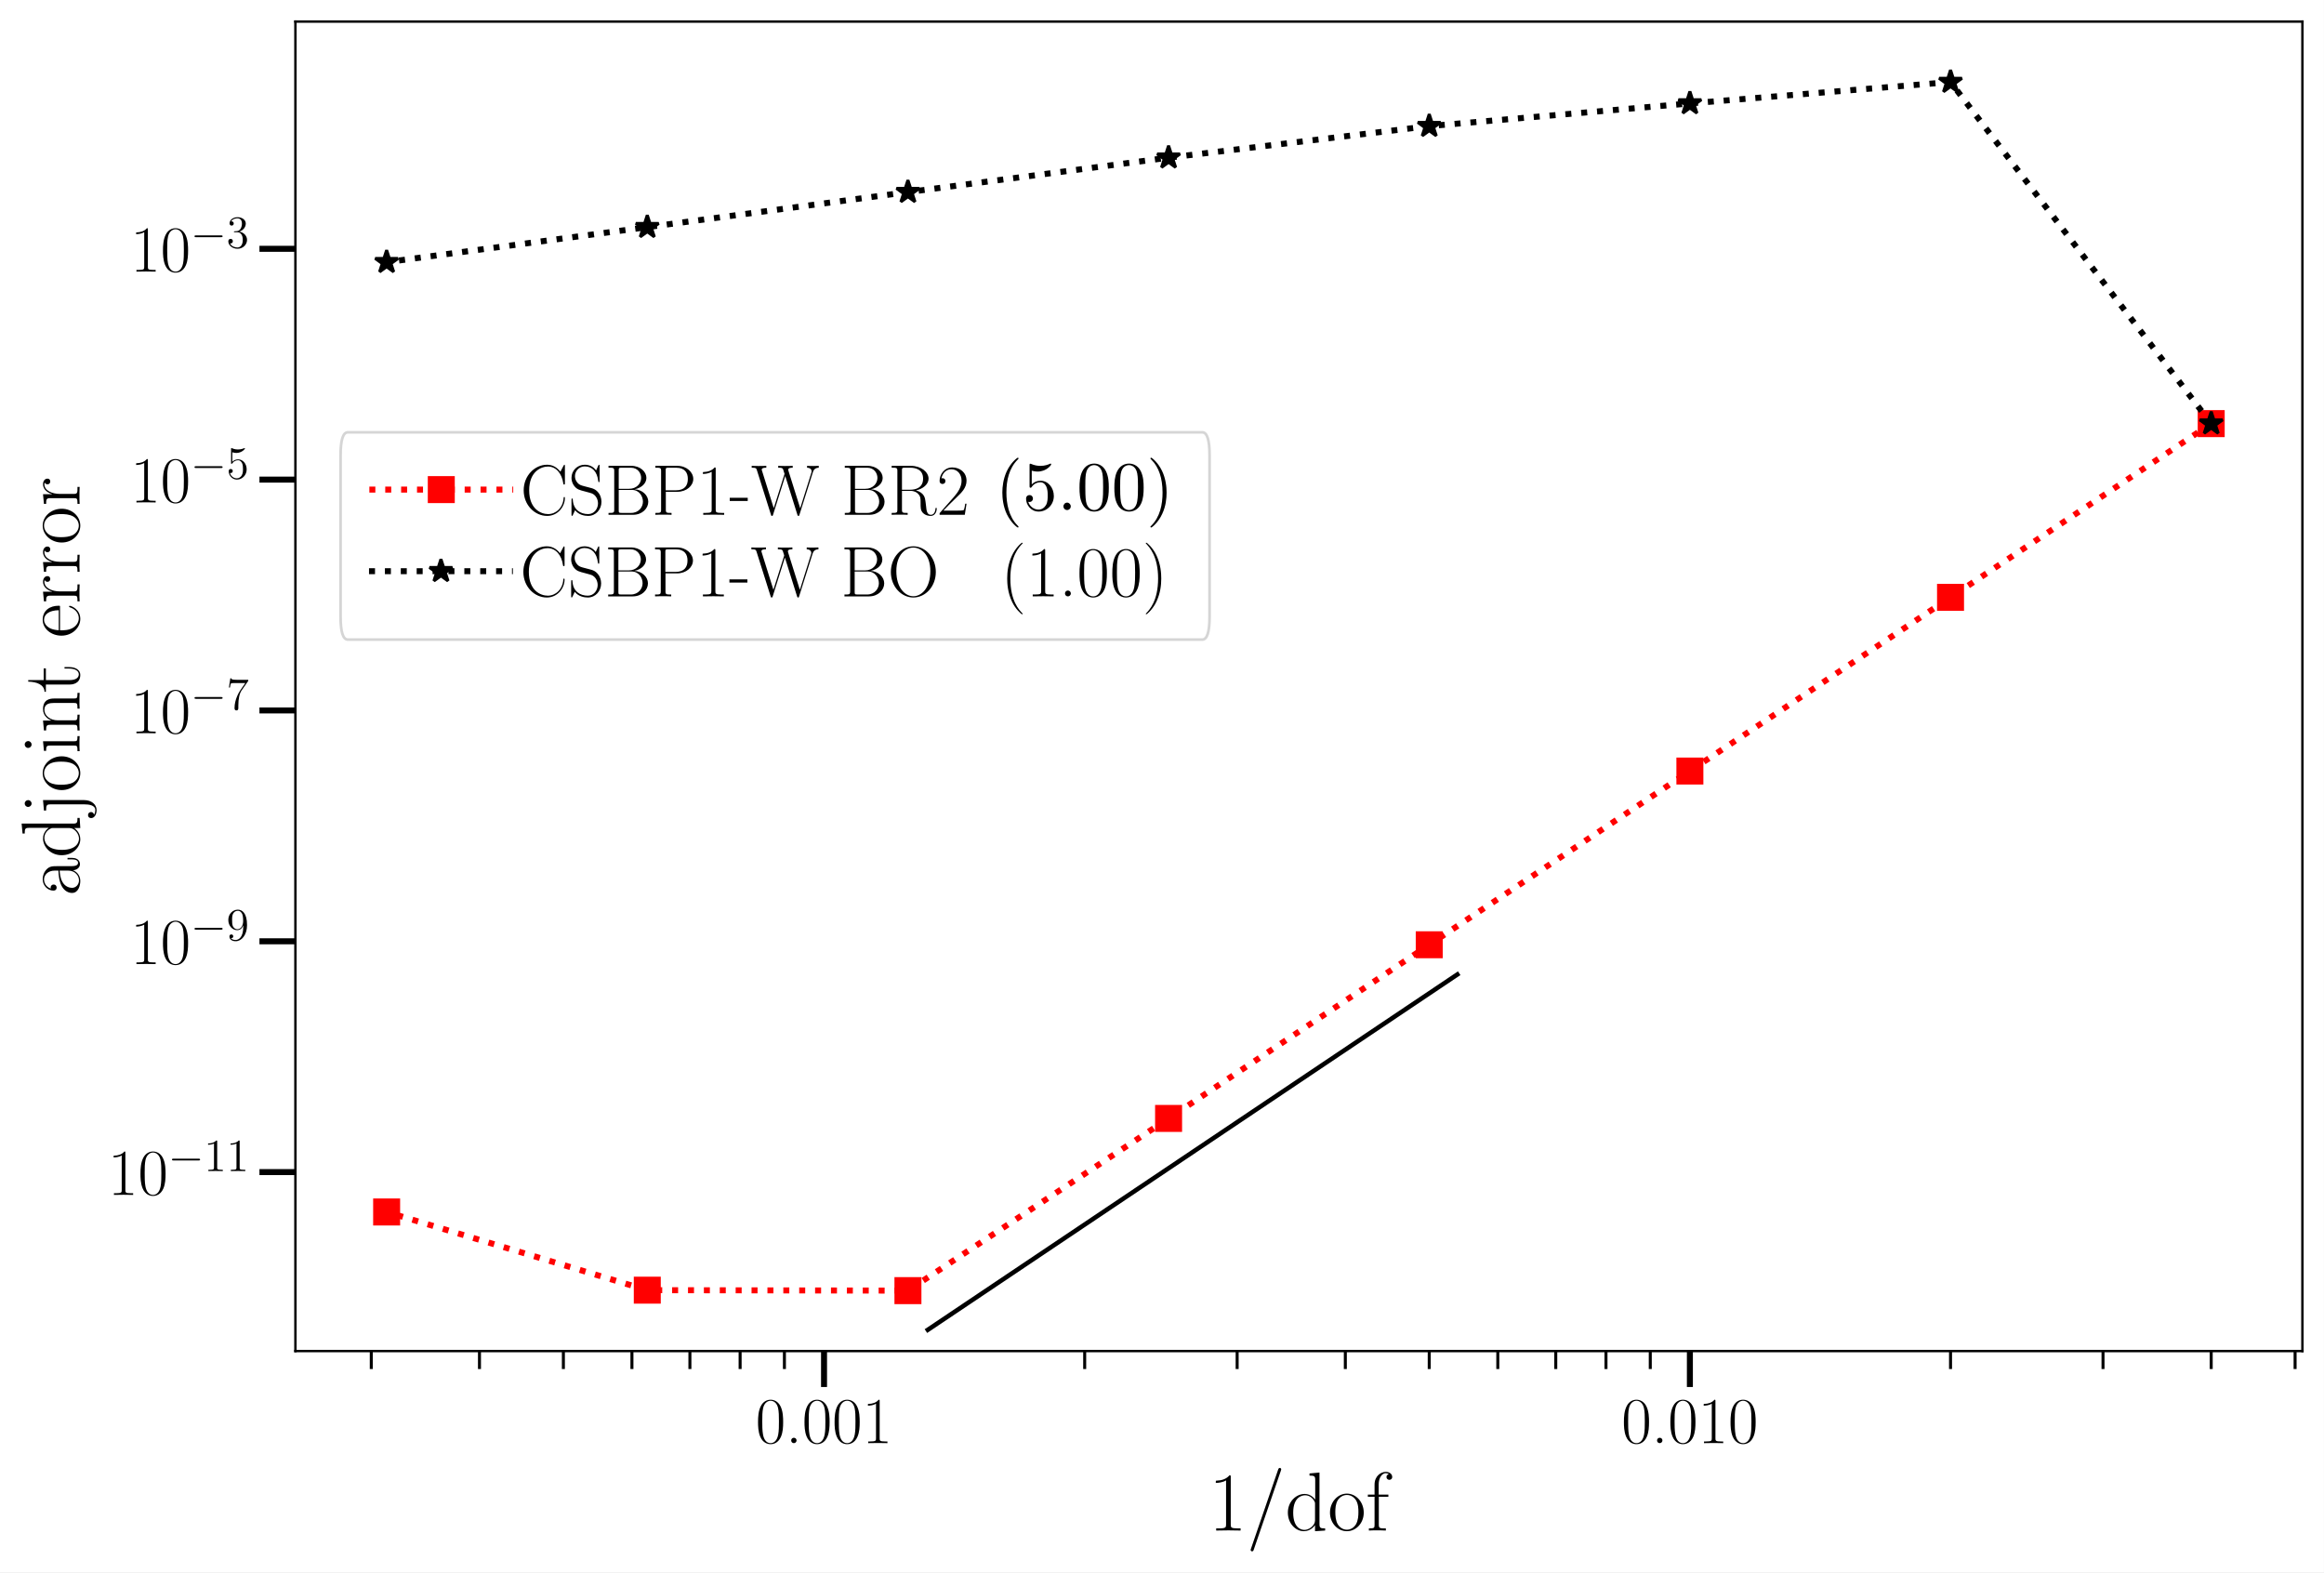 <?xml version="1.0" encoding="UTF-8" standalone="no"?>
<svg
   xmlns:ns4="http://www.iki.fi/pav/software/textext/"
   xmlns:dc="http://purl.org/dc/elements/1.1/"
   xmlns:cc="http://creativecommons.org/ns#"
   xmlns:rdf="http://www.w3.org/1999/02/22-rdf-syntax-ns#"
   xmlns:svg="http://www.w3.org/2000/svg"
   xmlns="http://www.w3.org/2000/svg"
   xmlns:xlink="http://www.w3.org/1999/xlink"
   xmlns:sodipodi="http://sodipodi.sourceforge.net/DTD/sodipodi-0.dtd"
   xmlns:inkscape="http://www.inkscape.org/namespaces/inkscape"
   inkscape:version="1.0 (4035a4fb49, 2020-05-01)"
   sodipodi:docname="adj_soln_VarOper_p4.svg"
   id="svg656"
   version="1.2"
   viewBox="0 0 775.357 524.751"
   height="524.751pt"
   width="775.357pt">
  <rect x="0" y="0" width="775.357" height="524.751" fill="#333333" stroke="none"/>
  <sodipodi:namedview
     inkscape:document-rotation="0"
     inkscape:current-layer="surface14125"
     inkscape:window-maximized="1"
     inkscape:window-y="-8"
     inkscape:window-x="-8"
     inkscape:cy="252.12057"
     inkscape:cx="686.52309"
     inkscape:zoom="0.78322883"
     showgrid="false"
     id="namedview658"
     inkscape:window-height="715"
     inkscape:window-width="1366"
     inkscape:pageshadow="2"
     inkscape:pageopacity="0"
     guidetolerance="10"
     gridtolerance="10"
     objecttolerance="10"
     borderopacity="1"
     bordercolor="#666666"
     pagecolor="#ffffff" />
  <defs
     id="defs235">
    <g
       id="g137">
      <symbol
         id="glyph0-0"
         overflow="visible">
        <path
           id="path2"
           d=""
           style="stroke:none;" />
      </symbol>
      <symbol
         id="glyph0-1"
         overflow="visible">
        <path
           id="path5"
           d="M 9.203 -7.031 C 9.203 -8.375 9.188 -10.656 8.266 -12.406 C 7.453 -13.938 6.156 -14.484 5.016 -14.484 C 3.969 -14.484 2.625 -14.016 1.797 -12.438 C 0.922 -10.781 0.828 -8.75 0.828 -7.031 C 0.828 -5.781 0.859 -3.875 1.531 -2.219 C 2.484 0.047 4.172 0.344 5.016 0.344 C 6.031 0.344 7.562 -0.062 8.469 -2.141 C 9.125 -3.656 9.203 -5.438 9.203 -7.031 Z M 5.016 0 C 3.609 0 2.781 -1.203 2.484 -2.875 C 2.234 -4.172 2.234 -6.047 2.234 -7.281 C 2.234 -8.969 2.234 -10.375 2.516 -11.703 C 2.938 -13.562 4.172 -14.141 5.016 -14.141 C 5.922 -14.141 7.078 -13.547 7.5 -11.75 C 7.781 -10.5 7.797 -9.031 7.797 -7.281 C 7.797 -5.859 7.797 -4.094 7.547 -2.812 C 7.078 -0.422 5.781 0 5.016 0 Z M 5.016 0 "
           style="stroke:none;" />
      </symbol>
      <symbol
         id="glyph0-2"
         overflow="visible">
        <path
           id="path8"
           d="M 3.641 -0.906 C 3.641 -1.453 3.203 -1.797 2.734 -1.797 C 2.297 -1.797 1.844 -1.453 1.844 -0.906 C 1.844 -0.344 2.281 0 2.734 0 C 3.172 0 3.641 -0.344 3.641 -0.906 Z M 3.641 -0.906 "
           style="stroke:none;" />
      </symbol>
      <symbol
         id="glyph0-3"
         overflow="visible">
        <path
           id="path11"
           d="M 5.828 -14.016 C 5.828 -14.469 5.812 -14.484 5.5 -14.484 C 4.641 -13.453 3.359 -13.125 2.125 -13.094 C 2.062 -13.094 1.953 -13.094 1.922 -13.047 C 1.906 -13 1.906 -12.953 1.906 -12.5 C 2.594 -12.5 3.734 -12.625 4.609 -13.156 L 4.609 -1.594 C 4.609 -0.828 4.562 -0.562 2.672 -0.562 L 2.016 -0.562 L 2.016 0 C 3.062 -0.016 4.172 -0.047 5.219 -0.047 C 6.266 -0.047 7.359 -0.016 8.422 0 L 8.422 -0.562 L 7.766 -0.562 C 5.875 -0.562 5.828 -0.812 5.828 -1.594 Z M 5.828 -14.016 "
           style="stroke:none;" />
      </symbol>
      <symbol
         id="glyph1-0"
         overflow="visible">
        <path
           id="path14"
           d=""
           style="stroke:none;" />
      </symbol>
      <symbol
         id="glyph1-1"
         overflow="visible">
        <path
           id="path17"
           d="M 7.422 -17.828 C 7.422 -18.406 7.391 -18.438 7 -18.438 C 5.906 -17.125 4.266 -16.703 2.703 -16.656 C 2.625 -16.656 2.484 -16.656 2.453 -16.594 C 2.422 -16.547 2.422 -16.484 2.422 -15.891 C 3.297 -15.891 4.734 -16.062 5.859 -16.734 L 5.859 -2.031 C 5.859 -1.062 5.797 -0.719 3.406 -0.719 L 2.562 -0.719 L 2.562 0 C 3.906 -0.031 5.297 -0.062 6.641 -0.062 C 7.984 -0.062 9.375 -0.031 10.703 0 L 10.703 -0.719 L 9.875 -0.719 C 7.469 -0.719 7.422 -1.031 7.422 -2.031 Z M 7.422 -17.828 "
           style="stroke:none;" />
      </symbol>
      <symbol
         id="glyph1-2"
         overflow="visible">
        <path
           id="path20"
           d="M 11.344 -19.906 C 11.484 -20.281 11.484 -20.328 11.484 -20.391 C 11.484 -20.719 11.234 -20.891 11.016 -20.891 C 10.688 -20.891 10.578 -20.672 10.453 -20.328 L 1.422 5.969 C 1.281 6.328 1.281 6.391 1.281 6.438 C 1.281 6.781 1.531 6.938 1.75 6.938 C 2.094 6.938 2.203 6.719 2.312 6.391 Z M 11.344 -19.906 "
           style="stroke:none;" />
      </symbol>
      <symbol
         id="glyph1-3"
         overflow="visible">
        <path
           id="path23"
           d="M 8.141 -19.047 L 8.141 -18.328 C 9.797 -18.328 10.047 -18.156 10.047 -16.812 L 10.047 -10.297 C 9.922 -10.438 8.781 -12.219 6.531 -12.219 C 3.688 -12.219 0.922 -9.672 0.922 -6 C 0.922 -2.344 3.516 0.219 6.25 0.219 C 8.625 0.219 9.844 -1.625 9.984 -1.812 L 9.984 0.219 L 13.359 0 L 13.359 -0.719 C 11.719 -0.719 11.469 -0.891 11.469 -2.234 L 11.469 -19.359 Z M 9.984 -3.344 C 9.984 -2.516 9.484 -1.75 8.844 -1.203 C 7.891 -0.359 6.938 -0.219 6.422 -0.219 C 5.609 -0.219 2.703 -0.641 2.703 -5.969 C 2.703 -11.438 5.938 -11.766 6.672 -11.766 C 7.953 -11.766 8.984 -11.047 9.625 -10.047 C 9.984 -9.453 9.984 -9.375 9.984 -8.875 Z M 9.984 -3.344 "
           style="stroke:none;" />
      </symbol>
      <symbol
         id="glyph1-4"
         overflow="visible">
        <path
           id="path26"
           d="M 12.016 -5.969 C 12.016 -9.531 9.422 -12.328 6.391 -12.328 C 3.344 -12.328 0.75 -9.531 0.75 -5.969 C 0.75 -2.453 3.344 0.219 6.391 0.219 C 9.422 0.219 12.016 -2.453 12.016 -5.969 Z M 6.391 -0.281 C 5.078 -0.281 3.953 -1.062 3.312 -2.141 C 2.625 -3.406 2.531 -4.969 2.531 -6.188 C 2.531 -7.359 2.594 -8.812 3.312 -10.062 C 3.875 -10.984 4.969 -11.875 6.391 -11.875 C 7.641 -11.875 8.703 -11.188 9.375 -10.203 C 10.234 -8.891 10.234 -7.062 10.234 -6.188 C 10.234 -5.109 10.188 -3.438 9.422 -2.094 C 8.641 -0.812 7.453 -0.281 6.391 -0.281 Z M 6.391 -0.281 "
           style="stroke:none;" />
      </symbol>
      <symbol
         id="glyph1-5"
         overflow="visible">
        <path
           id="path29"
           d="M 4.266 -11.266 L 7.453 -11.266 L 7.453 -12 L 4.219 -12 L 4.219 -15.375 C 4.219 -17.688 5.391 -19.141 6.578 -19.141 C 6.938 -19.141 7.359 -19.016 7.641 -18.828 C 7.422 -18.766 6.828 -18.578 6.828 -17.875 C 6.828 -17.156 7.391 -16.922 7.781 -16.922 C 8.172 -16.922 8.734 -17.156 8.734 -17.875 C 8.734 -18.938 7.719 -19.578 6.609 -19.578 C 5.016 -19.578 2.844 -18.266 2.844 -15.312 L 2.844 -12 L 0.609 -12 L 0.609 -11.266 L 2.844 -11.266 L 2.844 -1.922 C 2.844 -0.859 2.734 -0.719 0.953 -0.719 L 0.953 0 C 1.625 -0.062 2.906 -0.062 3.625 -0.062 C 4.438 -0.062 5.859 -0.062 6.609 0 L 6.609 -0.719 C 4.609 -0.719 4.266 -0.719 4.266 -1.984 Z M 4.266 -11.266 "
           style="stroke:none;" />
      </symbol>
      <symbol
         id="glyph2-0"
         overflow="visible">
        <path
           id="path32"
           d=""
           style="stroke:none;" />
      </symbol>
      <symbol
         id="glyph2-1"
         overflow="visible">
        <path
           id="path35"
           d="M 10.109 -3.531 C 10.375 -3.531 10.656 -3.531 10.656 -3.828 C 10.656 -4.141 10.375 -4.141 10.109 -4.141 L 1.812 -4.141 C 1.547 -4.141 1.281 -4.141 1.281 -3.828 C 1.281 -3.531 1.547 -3.531 1.812 -3.531 Z M 10.109 -3.531 "
           style="stroke:none;" />
      </symbol>
      <symbol
         id="glyph3-0"
         overflow="visible">
        <path
           id="path38"
           d=""
           style="stroke:none;" />
      </symbol>
      <symbol
         id="glyph3-1"
         overflow="visible">
        <path
           id="path41"
           d="M 4.422 -9.828 C 4.422 -10.188 4.422 -10.203 4.109 -10.203 C 3.75 -9.797 2.984 -9.219 1.391 -9.219 L 1.391 -8.781 C 1.75 -8.781 2.516 -8.781 3.359 -9.172 L 3.359 -1.188 C 3.359 -0.625 3.312 -0.438 1.969 -0.438 L 1.484 -0.438 L 1.484 0 C 1.906 -0.031 3.391 -0.031 3.891 -0.031 C 4.406 -0.031 5.875 -0.031 6.297 0 L 6.297 -0.438 L 5.812 -0.438 C 4.469 -0.438 4.422 -0.625 4.422 -1.188 Z M 4.422 -9.828 "
           style="stroke:none;" />
      </symbol>
      <symbol
         id="glyph3-2"
         overflow="visible">
        <path
           id="path44"
           d="M 5.609 -4.469 C 5.609 -0.844 4 -0.094 3.078 -0.094 C 2.719 -0.094 1.906 -0.141 1.516 -0.672 L 1.609 -0.672 C 1.719 -0.641 2.266 -0.734 2.266 -1.297 C 2.266 -1.641 2.047 -1.938 1.641 -1.938 C 1.25 -1.938 1 -1.672 1 -1.281 C 1 -0.328 1.766 0.328 3.094 0.328 C 5.016 0.328 6.875 -1.719 6.875 -5.047 C 6.875 -9.172 5.156 -10.203 3.812 -10.203 C 2.125 -10.203 0.625 -8.797 0.625 -6.766 C 0.625 -4.734 2.062 -3.359 3.594 -3.359 C 4.719 -3.359 5.312 -4.188 5.609 -4.969 Z M 3.656 -3.672 C 2.688 -3.672 2.266 -4.453 2.125 -4.734 C 1.891 -5.328 1.891 -6.062 1.891 -6.75 C 1.891 -7.609 1.891 -8.344 2.281 -8.969 C 2.562 -9.391 2.984 -9.828 3.812 -9.828 C 4.688 -9.828 5.125 -9.062 5.281 -8.719 C 5.578 -7.969 5.578 -6.656 5.578 -6.422 C 5.578 -5.141 5 -3.672 3.656 -3.672 Z M 3.656 -3.672 "
           style="stroke:none;" />
      </symbol>
      <symbol
         id="glyph3-3"
         overflow="visible">
        <path
           id="path47"
           d="M 7.281 -9.531 L 7.281 -9.875 L 3.594 -9.875 C 1.734 -9.875 1.703 -10.078 1.641 -10.375 L 1.297 -10.375 L 0.828 -7.297 L 1.172 -7.297 C 1.219 -7.578 1.344 -8.531 1.547 -8.703 C 1.672 -8.797 2.828 -8.797 3.031 -8.797 L 6.297 -8.797 L 4.672 -6.453 C 4.25 -5.859 2.703 -3.344 2.703 -0.453 C 2.703 -0.297 2.703 0.328 3.328 0.328 C 3.969 0.328 3.969 -0.281 3.969 -0.469 L 3.969 -1.25 C 3.969 -3.531 4.344 -5.312 5.062 -6.344 Z M 7.281 -9.531 "
           style="stroke:none;" />
      </symbol>
      <symbol
         id="glyph3-4"
         overflow="visible">
        <path
           id="path50"
           d="M 1.969 -8.797 C 2.625 -8.578 3.156 -8.562 3.328 -8.562 C 5.062 -8.562 6.172 -9.828 6.172 -10.047 C 6.172 -10.109 6.141 -10.188 6.047 -10.188 C 6.016 -10.188 5.984 -10.188 5.844 -10.125 C 4.984 -9.766 4.25 -9.719 3.844 -9.719 C 2.844 -9.719 2.125 -10.016 1.828 -10.141 C 1.719 -10.188 1.688 -10.188 1.672 -10.188 C 1.547 -10.188 1.547 -10.094 1.547 -9.844 L 1.547 -5.297 C 1.547 -5.016 1.547 -4.922 1.734 -4.922 C 1.812 -4.922 1.828 -4.938 1.984 -5.125 C 2.406 -5.75 3.125 -6.125 3.891 -6.125 C 4.703 -6.125 5.109 -5.375 5.234 -5.109 C 5.5 -4.516 5.516 -3.766 5.516 -3.172 C 5.516 -2.594 5.516 -1.719 5.078 -1.031 C 4.734 -0.469 4.141 -0.094 3.469 -0.094 C 2.453 -0.094 1.453 -0.781 1.188 -1.906 C 1.266 -1.875 1.344 -1.859 1.422 -1.859 C 1.688 -1.859 2.109 -2.016 2.109 -2.531 C 2.109 -2.969 1.812 -3.203 1.422 -3.203 C 1.156 -3.203 0.75 -3.062 0.75 -2.469 C 0.75 -1.172 1.797 0.328 3.5 0.328 C 5.234 0.328 6.75 -1.141 6.75 -3.078 C 6.75 -4.906 5.531 -6.422 3.906 -6.422 C 3.031 -6.422 2.359 -6.047 1.969 -5.609 Z M 1.969 -8.797 "
           style="stroke:none;" />
      </symbol>
      <symbol
         id="glyph3-5"
         overflow="visible">
        <path
           id="path53"
           d="M 2.828 -5.516 C 2.562 -5.5 2.5 -5.484 2.5 -5.344 C 2.5 -5.188 2.578 -5.188 2.859 -5.188 L 3.562 -5.188 C 4.859 -5.188 5.453 -4.109 5.453 -2.641 C 5.453 -0.625 4.406 -0.094 3.656 -0.094 C 2.922 -0.094 1.656 -0.438 1.219 -1.453 C 1.703 -1.375 2.141 -1.656 2.141 -2.203 C 2.141 -2.656 1.828 -2.969 1.391 -2.969 C 1.031 -2.969 0.625 -2.75 0.625 -2.156 C 0.625 -0.797 2 0.328 3.703 0.328 C 5.531 0.328 6.875 -1.078 6.875 -2.625 C 6.875 -4.031 5.734 -5.141 4.266 -5.406 C 5.594 -5.781 6.453 -6.906 6.453 -8.094 C 6.453 -9.312 5.203 -10.203 3.719 -10.203 C 2.172 -10.203 1.047 -9.266 1.047 -8.141 C 1.047 -7.531 1.516 -7.406 1.75 -7.406 C 2.078 -7.406 2.438 -7.641 2.438 -8.094 C 2.438 -8.594 2.078 -8.812 1.734 -8.812 C 1.641 -8.812 1.609 -8.812 1.562 -8.797 C 2.141 -9.828 3.594 -9.828 3.672 -9.828 C 4.172 -9.828 5.172 -9.609 5.172 -8.094 C 5.172 -7.812 5.125 -6.953 4.688 -6.297 C 4.219 -5.609 3.703 -5.562 3.281 -5.547 Z M 2.828 -5.516 "
           style="stroke:none;" />
      </symbol>
      <symbol
         id="glyph4-0"
         overflow="visible">
        <path
           id="path56"
           d=""
           style="stroke:none;" />
      </symbol>
      <symbol
         id="glyph4-1"
         overflow="visible">
        <path
           id="path59"
           d="M -7.219 -10.047 C -9.062 -10.047 -10.047 -10.047 -11.125 -8.875 C -12.047 -7.844 -12.328 -6.641 -12.328 -5.688 C -12.328 -3.484 -10.594 -1.891 -8.75 -1.891 C -7.719 -1.891 -7.672 -2.734 -7.672 -2.906 C -7.672 -3.266 -7.891 -3.906 -8.672 -3.906 C -9.375 -3.906 -9.672 -3.375 -9.672 -2.906 C -9.672 -2.797 -9.656 -2.656 -9.625 -2.562 C -11.375 -3.156 -11.875 -4.656 -11.875 -5.641 C -11.875 -7.031 -10.656 -8.562 -8.312 -8.562 L -7.078 -8.562 C -7.031 -6.922 -6.812 -4.938 -5.969 -3.375 C -5 -1.625 -3.594 -1.109 -2.531 -1.109 C -0.391 -1.109 0.219 -3.625 0.219 -5.109 C 0.219 -6.641 -0.641 -8.062 -2.234 -8.672 C -1 -8.734 0.109 -9.516 0.109 -10.734 C 0.109 -11.328 -0.281 -12.797 -2.484 -12.797 L -4.047 -12.797 L -4.047 -12.297 L -2.453 -12.297 C -0.75 -12.297 -0.531 -11.547 -0.531 -11.188 C -0.531 -10.047 -1.984 -10.047 -3.203 -10.047 Z M -3.875 -8.562 C -1.453 -8.562 -0.219 -6.828 -0.219 -5.297 C -0.219 -3.906 -1.25 -2.812 -2.531 -2.812 C -3.375 -2.812 -4.859 -3.172 -5.75 -4.797 C -6.5 -6.141 -6.609 -7.672 -6.672 -8.562 Z M -3.875 -8.562 "
           style="stroke:none;" />
      </symbol>
      <symbol
         id="glyph4-2"
         overflow="visible">
        <path
           id="path62"
           d="M -19.047 -8.141 L -18.328 -8.141 C -18.328 -9.797 -18.156 -10.047 -16.812 -10.047 L -10.297 -10.047 C -10.438 -9.922 -12.219 -8.781 -12.219 -6.531 C -12.219 -3.688 -9.672 -0.922 -6 -0.922 C -2.344 -0.922 0.219 -3.516 0.219 -6.25 C 0.219 -8.625 -1.625 -9.844 -1.812 -9.984 L 0.219 -9.984 L 0 -13.359 L -0.719 -13.359 C -0.719 -11.719 -0.891 -11.469 -2.234 -11.469 L -19.359 -11.469 Z M -3.344 -9.984 C -2.516 -9.984 -1.75 -9.484 -1.203 -8.844 C -0.359 -7.891 -0.219 -6.938 -0.219 -6.422 C -0.219 -5.609 -0.641 -2.703 -5.969 -2.703 C -11.438 -2.703 -11.766 -5.938 -11.766 -6.672 C -11.766 -7.953 -11.047 -8.984 -10.047 -9.625 C -9.453 -9.984 -9.375 -9.984 -8.875 -9.984 Z M -3.344 -9.984 "
           style="stroke:none;" />
      </symbol>
      <symbol
         id="glyph4-3"
         overflow="visible">
        <path
           id="path65"
           d="M -17.188 -5.078 C -17.797 -5.078 -18.328 -4.578 -18.328 -3.938 C -18.328 -3.312 -17.828 -2.797 -17.188 -2.797 C -16.562 -2.797 -16.031 -3.297 -16.031 -3.938 C -16.031 -4.547 -16.547 -5.078 -17.188 -5.078 Z M -11.906 -1.594 L -11.188 -1.594 C -11.188 -3.438 -10.984 -3.656 -9.656 -3.656 L 1.641 -3.656 C 3.047 -3.656 5.219 -3.406 5.219 -1.75 C 5.219 -1.562 5.188 -0.812 4.797 -0.188 C 4.766 -0.391 4.578 -1.094 3.797 -1.094 C 3.266 -1.094 2.797 -0.719 2.797 -0.078 C 2.797 0.531 3.203 0.922 3.828 0.922 C 4.938 0.922 5.656 -0.312 5.656 -1.734 C 5.656 -3.656 3.906 -5.078 1.531 -5.078 L -12.219 -5.078 Z M -11.906 -1.594 "
           style="stroke:none;" />
      </symbol>
      <symbol
         id="glyph4-4"
         overflow="visible">
        <path
           id="path68"
           d="M -5.969 -12.016 C -9.531 -12.016 -12.328 -9.422 -12.328 -6.391 C -12.328 -3.344 -9.531 -0.75 -5.969 -0.75 C -2.453 -0.75 0.219 -3.344 0.219 -6.391 C 0.219 -9.422 -2.453 -12.016 -5.969 -12.016 Z M -0.281 -6.391 C -0.281 -5.078 -1.062 -3.953 -2.141 -3.312 C -3.406 -2.625 -4.969 -2.531 -6.188 -2.531 C -7.359 -2.531 -8.812 -2.594 -10.062 -3.312 C -10.984 -3.875 -11.875 -4.969 -11.875 -6.391 C -11.875 -7.641 -11.188 -8.703 -10.203 -9.375 C -8.891 -10.234 -7.062 -10.234 -6.188 -10.234 C -5.109 -10.234 -3.438 -10.188 -2.094 -9.422 C -0.812 -8.641 -0.281 -7.453 -0.281 -6.391 Z M -0.281 -6.391 "
           style="stroke:none;" />
      </symbol>
      <symbol
         id="glyph4-5"
         overflow="visible">
        <path
           id="path71"
           d="M -17.188 -4.328 C -17.797 -4.328 -18.328 -3.828 -18.328 -3.172 C -18.328 -2.562 -17.828 -2.031 -17.188 -2.031 C -16.562 -2.031 -16.031 -2.531 -16.031 -3.172 C -16.031 -3.797 -16.547 -4.328 -17.188 -4.328 Z M -11.906 -1.062 L -11.188 -1.062 C -11.188 -2.625 -11.016 -2.844 -9.672 -2.844 L -1.922 -2.844 C -0.859 -2.844 -0.719 -2.734 -0.719 -0.953 L 0 -0.953 C -0.062 -1.625 -0.062 -2.812 -0.062 -3.516 C -0.062 -4.188 -0.062 -5.328 0 -5.969 L -0.719 -5.969 C -0.719 -4.328 -0.891 -4.266 -1.891 -4.266 L -12.219 -4.266 Z M -11.906 -1.062 "
           style="stroke:none;" />
      </symbol>
      <symbol
         id="glyph4-6"
         overflow="visible">
        <path
           id="path74"
           d="M -8.484 -11.578 C -9.906 -11.578 -12.219 -11.297 -12.219 -8 C -12.219 -5.797 -10.516 -4.656 -9.406 -4.234 L -9.406 -4.219 L -12.219 -4.219 L -11.906 -0.922 L -11.188 -0.922 C -11.188 -2.562 -11.016 -2.812 -9.672 -2.812 L -1.922 -2.812 C -0.859 -2.812 -0.719 -2.703 -0.719 -0.922 L 0 -0.922 C -0.062 -1.594 -0.062 -2.812 -0.062 -3.547 C -0.062 -4.266 -0.062 -5.516 0 -6.188 L -0.719 -6.188 C -0.719 -4.406 -0.844 -4.297 -1.922 -4.297 L -7.281 -4.297 C -9.844 -4.297 -11.766 -5.859 -11.766 -7.812 C -11.766 -9.875 -9.922 -10.094 -8.594 -10.094 L -1.922 -10.094 C -0.859 -10.094 -0.719 -9.984 -0.719 -8.203 L 0 -8.203 C -0.062 -8.875 -0.062 -10.094 -0.062 -10.828 C -0.062 -11.547 -0.062 -12.797 0 -13.469 L -0.719 -13.469 C -0.719 -11.688 -0.844 -11.578 -1.922 -11.578 Z M -8.484 -11.578 "
           style="stroke:none;" />
      </symbol>
      <symbol
         id="glyph4-7"
         overflow="visible">
        <path
           id="path77"
           d="M -11.266 -4.219 L -11.266 -8.109 L -12 -8.109 L -12 -4.219 L -17.156 -4.219 L -17.156 -3.703 C -14.281 -3.656 -11.766 -2.672 -11.719 -0.312 L -11.266 -0.312 L -11.266 -2.734 L -3.438 -2.734 C -2.906 -2.734 0.219 -2.734 0.219 -5.969 C 0.219 -7.609 -1.391 -8.562 -3.453 -8.562 L -5.047 -8.562 L -5.047 -8.062 L -3.484 -8.062 C -1.562 -8.062 -0.281 -7.312 -0.281 -6.141 C -0.281 -5.328 -0.844 -4.219 -3.375 -4.219 Z M -11.266 -4.219 "
           style="stroke:none;" />
      </symbol>
      <symbol
         id="glyph4-8"
         overflow="visible">
        <path
           id="path80"
           d="M -6.547 -10.625 C -6.672 -10.734 -6.719 -10.734 -7 -10.734 C -9.844 -10.734 -12.328 -9.234 -12.328 -6.047 C -12.328 -3.094 -9.516 -0.75 -6.078 -0.75 C -2.453 -0.75 0.219 -3.406 0.219 -6.359 C 0.219 -9.484 -2.734 -10.703 -3.312 -10.703 C -3.516 -10.703 -3.516 -10.547 -3.516 -10.484 C -3.516 -10.297 -3.453 -10.266 -3.125 -10.156 C -1.234 -9.531 -0.281 -8 -0.281 -6.547 C -0.281 -5.359 -0.953 -4.156 -2.172 -3.406 C -3.594 -2.531 -5.25 -2.531 -6.547 -2.531 Z M -6.969 -2.562 C -10.984 -2.766 -11.875 -4.906 -11.875 -6.031 C -11.875 -7.922 -10.094 -9.203 -6.969 -9.234 Z M -6.969 -2.562 "
           style="stroke:none;" />
      </symbol>
      <symbol
         id="glyph4-9"
         overflow="visible">
        <path
           id="path83"
           d="M -6.578 -4.188 C -9.266 -4.188 -11.766 -5.328 -11.766 -7.422 C -11.766 -7.609 -11.734 -7.812 -11.656 -8 C -11.656 -8 -11.469 -7.391 -10.734 -7.391 C -10.062 -7.391 -9.797 -7.922 -9.797 -8.344 C -9.797 -8.672 -9.984 -9.281 -10.766 -9.281 C -11.656 -9.281 -12.219 -8.391 -12.219 -7.453 C -12.219 -5.328 -10.156 -4.406 -9.172 -4.125 L -9.172 -4.094 L -12.219 -4.094 L -11.906 -0.859 L -11.188 -0.859 C -11.188 -2.516 -11.016 -2.766 -9.672 -2.766 L -1.922 -2.766 C -0.859 -2.766 -0.719 -2.656 -0.719 -0.859 L 0 -0.859 C -0.062 -1.531 -0.062 -2.812 -0.062 -3.547 C -0.062 -4.344 -0.062 -5.766 0 -6.531 L -0.719 -6.531 C -0.719 -4.516 -0.719 -4.188 -1.984 -4.188 Z M -6.578 -4.188 "
           style="stroke:none;" />
      </symbol>
      <symbol
         id="glyph5-0"
         overflow="visible">
        <path
           id="path86"
           d=""
           style="stroke:none;" />
      </symbol>
      <symbol
         id="glyph5-1"
         overflow="visible">
        <path
           id="path89"
           d="M 14.844 -16.234 C 14.844 -16.656 14.828 -16.688 14.672 -16.688 C 14.578 -16.688 14.562 -16.656 14.391 -16.375 L 13.344 -14.375 C 12.172 -15.844 10.734 -16.703 8.891 -16.703 C 4.812 -16.703 1.094 -13.094 1.094 -8.172 C 1.094 -3.203 4.812 0.375 8.922 0.375 C 12.578 0.375 14.844 -2.844 14.844 -5.594 C 14.844 -5.828 14.844 -5.922 14.625 -5.922 C 14.438 -5.922 14.438 -5.859 14.422 -5.641 C 14.219 -2.297 11.828 -0.234 9.25 -0.234 C 6.812 -0.234 2.922 -1.953 2.922 -8.172 C 2.922 -14.422 6.891 -16.094 9.203 -16.094 C 11.906 -16.094 13.859 -13.75 14.312 -10.422 C 14.375 -10.141 14.375 -10.094 14.578 -10.094 C 14.844 -10.094 14.844 -10.141 14.844 -10.562 Z M 14.844 -16.234 "
           style="stroke:none;" />
      </symbol>
      <symbol
         id="glyph5-2"
         overflow="visible">
        <path
           id="path92"
           d="M 10.469 -16.234 C 10.469 -16.656 10.453 -16.688 10.297 -16.688 C 10.156 -16.688 10.109 -16.594 10.016 -16.375 L 9.297 -14.797 C 8.391 -16.109 7 -16.703 5.5 -16.703 C 3.062 -16.703 1.094 -14.781 1.094 -12.328 C 1.094 -11.594 1.266 -10.547 2.078 -9.531 C 2.969 -8.438 3.797 -8.25 5.719 -7.75 C 6.438 -7.547 7.625 -7.25 7.859 -7.141 C 9.234 -6.578 9.938 -5.141 9.938 -3.797 C 9.938 -2.078 8.719 -0.234 6.641 -0.234 C 4.094 -0.234 1.703 -1.672 1.531 -5.016 C 1.5 -5.406 1.484 -5.422 1.312 -5.422 C 1.125 -5.422 1.094 -5.406 1.094 -4.922 L 1.094 -0.094 C 1.094 0.328 1.125 0.359 1.266 0.359 C 1.438 0.359 1.484 0.234 1.812 -0.5 C 1.844 -0.578 1.844 -0.625 2.297 -1.531 C 3.484 0.047 5.5 0.375 6.641 0.375 C 9.25 0.375 11.094 -1.797 11.094 -4.328 C 11.094 -5.562 10.641 -6.531 10.375 -6.953 C 9.375 -8.484 8.297 -8.781 7.141 -9.062 C 6.984 -9.125 6.938 -9.125 5.594 -9.469 C 4.297 -9.797 3.75 -9.969 3.156 -10.609 C 2.484 -11.359 2.25 -12.125 2.25 -12.891 C 2.25 -14.438 3.484 -16.141 5.516 -16.141 C 8.062 -16.141 9.641 -14.344 10 -11.359 C 10.062 -10.922 10.094 -10.906 10.25 -10.906 C 10.469 -10.906 10.469 -10.969 10.469 -11.375 Z M 10.469 -16.234 "
           style="stroke:none;" />
      </symbol>
      <symbol
         id="glyph5-3"
         overflow="visible">
        <path
           id="path95"
           d="M 1.25 -16.328 L 1.25 -15.703 C 2.891 -15.703 3.156 -15.703 3.156 -14.625 L 3.156 -1.703 C 3.156 -0.625 2.891 -0.625 1.25 -0.625 L 1.25 0 L 9.469 0 C 12.531 0 14.516 -2.172 14.516 -4.344 C 14.516 -6.5 12.547 -8.344 10 -8.516 C 12.281 -8.969 13.891 -10.5 13.891 -12.312 C 13.891 -14.297 11.922 -16.328 8.844 -16.328 Z M 4.656 -8.672 L 4.656 -14.781 C 4.656 -15.594 4.703 -15.703 5.672 -15.703 L 8.719 -15.703 C 11.094 -15.703 12.141 -13.797 12.141 -12.312 C 12.141 -10.5 10.688 -8.672 8.109 -8.672 Z M 5.672 -0.625 C 4.703 -0.625 4.656 -0.734 4.656 -1.547 L 4.656 -8.297 L 9.078 -8.297 C 11.547 -8.297 12.734 -6.125 12.734 -4.375 C 12.734 -2.625 11.375 -0.625 8.781 -0.625 Z M 5.672 -0.625 "
           style="stroke:none;" />
      </symbol>
      <symbol
         id="glyph5-4"
         overflow="visible">
        <path
           id="path98"
           d="M 4.734 -7.672 L 8.562 -7.672 C 11.641 -7.672 13.891 -9.688 13.891 -11.953 C 13.891 -14.219 11.688 -16.328 8.562 -16.328 L 1.25 -16.328 L 1.25 -15.703 C 2.891 -15.703 3.156 -15.703 3.156 -14.625 L 3.156 -1.703 C 3.156 -0.625 2.891 -0.625 1.25 -0.625 L 1.25 0 C 1.938 -0.047 3.203 -0.047 3.938 -0.047 C 4.688 -0.047 5.953 -0.047 6.641 0 L 6.641 -0.625 C 5 -0.625 4.734 -0.625 4.734 -1.703 Z M 4.688 -8.172 L 4.688 -14.781 C 4.688 -15.594 4.734 -15.703 5.688 -15.703 L 8.109 -15.703 C 11.188 -15.703 12.078 -13.938 12.078 -11.953 C 12.078 -9.781 11.016 -8.172 8.109 -8.172 Z M 4.688 -8.172 "
           style="stroke:none;" />
      </symbol>
      <symbol
         id="glyph5-5"
         overflow="visible">
        <path
           id="path101"
           d="M 6.359 -15.281 C 6.359 -15.781 6.328 -15.797 6 -15.797 C 5.062 -14.672 3.656 -14.312 2.312 -14.266 C 2.25 -14.266 2.125 -14.266 2.109 -14.219 C 2.078 -14.172 2.078 -14.125 2.078 -13.625 C 2.828 -13.625 4.062 -13.766 5.016 -14.344 L 5.016 -1.75 C 5.016 -0.906 4.969 -0.625 2.922 -0.625 L 2.203 -0.625 L 2.203 0 C 3.344 -0.031 4.547 -0.047 5.688 -0.047 C 6.844 -0.047 8.031 -0.031 9.188 0 L 9.188 -0.625 L 8.469 -0.625 C 6.406 -0.625 6.359 -0.891 6.359 -1.75 Z M 6.359 -15.281 "
           style="stroke:none;" />
      </symbol>
      <symbol
         id="glyph5-6"
         overflow="visible">
        <path
           id="path104"
           d="M 6.094 -4.609 L 6.094 -5.672 L 0.094 -5.672 L 0.094 -4.609 Z M 6.094 -4.609 "
           style="stroke:none;" />
      </symbol>
      <symbol
         id="glyph5-7"
         overflow="visible">
        <path
           id="path107"
           d="M 20.625 -14.172 C 20.844 -14.828 21.203 -15.656 22.594 -15.703 L 22.594 -16.328 C 22.188 -16.297 21.344 -16.281 20.922 -16.281 C 20.312 -16.281 19.266 -16.281 18.688 -16.328 L 18.688 -15.703 C 19.766 -15.688 20.219 -15.078 20.219 -14.516 C 20.219 -14.344 20.203 -14.25 20.109 -13.984 L 16.406 -2.172 L 12.5 -14.609 C 12.438 -14.844 12.406 -14.938 12.406 -15.031 C 12.406 -15.703 13.453 -15.703 13.906 -15.703 L 13.906 -16.328 C 13.219 -16.281 12.031 -16.281 11.281 -16.281 C 10.688 -16.281 9.609 -16.281 9.062 -16.328 L 9.062 -15.703 C 10.156 -15.703 10.453 -15.641 10.688 -15.203 C 10.781 -14.984 11.172 -13.75 11.172 -13.672 C 11.172 -13.578 11.109 -13.438 11.094 -13.359 L 7.578 -2.203 L 3.688 -14.609 C 3.562 -14.938 3.562 -14.984 3.562 -15.031 C 3.562 -15.703 4.609 -15.703 5.094 -15.703 L 5.094 -16.328 C 4.406 -16.281 3.203 -16.281 2.469 -16.281 C 1.844 -16.281 0.781 -16.281 0.219 -16.328 L 0.219 -15.703 C 1.656 -15.703 1.75 -15.562 1.984 -14.797 L 6.641 -0.031 C 6.766 0.328 6.766 0.375 6.984 0.375 C 7.172 0.375 7.25 0.328 7.344 0 L 11.406 -12.953 L 15.469 0 C 15.562 0.328 15.641 0.375 15.828 0.375 C 16.047 0.375 16.047 0.328 16.156 -0.031 Z M 20.625 -14.172 "
           style="stroke:none;" />
      </symbol>
      <symbol
         id="glyph5-8"
         overflow="visible">
        <path
           id="path110"
           d="M 9.375 -8.156 C 11.641 -8.609 13.562 -10.141 13.562 -12.047 C 13.562 -14.297 11.016 -16.328 7.672 -16.328 L 1.25 -16.328 L 1.25 -15.703 C 2.891 -15.703 3.156 -15.703 3.156 -14.625 L 3.156 -1.703 C 3.156 -0.625 2.891 -0.625 1.25 -0.625 L 1.25 0 C 1.938 -0.047 3.172 -0.047 3.922 -0.047 C 4.656 -0.047 5.906 -0.047 6.594 0 L 6.594 -0.625 C 4.953 -0.625 4.688 -0.625 4.688 -1.703 L 4.688 -7.984 L 7.484 -7.984 C 8.844 -7.984 9.609 -7.438 9.938 -7.125 C 10.906 -6.188 10.906 -5.547 10.906 -3.922 C 10.906 -2.312 10.906 -1.5 11.625 -0.688 C 12.531 0.281 13.75 0.375 14.266 0.375 C 16.047 0.375 16.297 -1.609 16.297 -2.016 C 16.297 -2.156 16.297 -2.312 16.094 -2.312 C 15.891 -2.312 15.875 -2.172 15.875 -2.078 C 15.75 -0.531 15.062 0 14.312 0 C 13 0 12.859 -1.5 12.719 -2.969 C 12.641 -3.469 12.594 -3.828 12.547 -4.344 C 12.406 -5.547 12.219 -7.297 9.375 -8.156 Z M 7.406 -8.359 L 4.688 -8.359 L 4.688 -14.781 C 4.688 -15.594 4.734 -15.703 5.688 -15.703 L 7.438 -15.703 C 9.422 -15.703 11.734 -15.016 11.734 -12.047 C 11.734 -8.969 9.203 -8.359 7.406 -8.359 Z M 7.406 -8.359 "
           style="stroke:none;" />
      </symbol>
      <symbol
         id="glyph5-9"
         overflow="visible">
        <path
           id="path113"
           d="M 9.969 -3.703 L 9.531 -3.703 C 9.297 -2.016 9.109 -1.719 9.016 -1.578 C 8.891 -1.391 7.172 -1.391 6.844 -1.391 L 2.25 -1.391 C 3.109 -2.312 4.781 -4.016 6.812 -5.969 C 8.266 -7.359 9.969 -8.984 9.969 -11.359 C 9.969 -14.172 7.719 -15.797 5.219 -15.797 C 2.578 -15.797 0.984 -13.484 0.984 -11.328 C 0.984 -10.406 1.672 -10.281 1.953 -10.281 C 2.203 -10.281 2.922 -10.422 2.922 -11.266 C 2.922 -12 2.297 -12.219 1.953 -12.219 C 1.812 -12.219 1.672 -12.188 1.578 -12.141 C 2.031 -14.172 3.422 -15.188 4.875 -15.188 C 6.953 -15.188 8.312 -13.531 8.312 -11.359 C 8.312 -9.281 7.094 -7.484 5.734 -5.922 L 0.984 -0.547 L 0.984 0 L 9.391 0 Z M 9.969 -3.703 "
           style="stroke:none;" />
      </symbol>
      <symbol
         id="glyph5-10"
         overflow="visible">
        <path
           id="path116"
           d="M 7.312 5.828 C 7.312 5.812 7.312 5.766 7.25 5.688 C 6.141 4.562 3.203 1.5 3.203 -5.953 C 3.203 -13.406 6.094 -16.453 7.266 -17.641 C 7.266 -17.672 7.312 -17.719 7.312 -17.781 C 7.312 -17.859 7.25 -17.906 7.141 -17.906 C 6.891 -17.906 4.859 -16.141 3.688 -13.5 C 2.484 -10.859 2.156 -8.266 2.156 -5.969 C 2.156 -4.25 2.312 -1.344 3.75 1.75 C 4.906 4.234 6.859 5.969 7.141 5.969 C 7.266 5.969 7.312 5.922 7.312 5.828 Z M 7.312 5.828 "
           style="stroke:none;" />
      </symbol>
      <symbol
         id="glyph5-11"
         overflow="visible">
        <path
           id="path119"
           d="M 3.969 -0.984 C 3.969 -1.578 3.484 -1.953 2.984 -1.953 C 2.516 -1.953 2.016 -1.578 2.016 -0.984 C 2.016 -0.375 2.484 0 2.984 0 C 3.469 0 3.969 -0.375 3.969 -0.984 Z M 3.969 -0.984 "
           style="stroke:none;" />
      </symbol>
      <symbol
         id="glyph5-12"
         overflow="visible">
        <path
           id="path122"
           d="M 8.031 -15.469 C 8.031 -15.969 8.016 -16 7.578 -16 L 0.484 -4.688 L 0.484 -4.062 L 6.641 -4.062 L 6.641 -1.719 C 6.641 -0.859 6.594 -0.625 4.922 -0.625 L 4.469 -0.625 L 4.469 0 C 5.234 -0.047 6.531 -0.047 7.344 -0.047 C 8.156 -0.047 9.438 -0.047 10.203 0 L 10.203 -0.625 L 9.75 -0.625 C 8.078 -0.625 8.031 -0.859 8.031 -1.719 L 8.031 -4.062 L 10.469 -4.062 L 10.469 -4.688 L 8.031 -4.688 Z M 6.719 -13.891 L 6.719 -4.688 L 0.953 -4.688 Z M 6.719 -13.891 "
           style="stroke:none;" />
      </symbol>
      <symbol
         id="glyph5-13"
         overflow="visible">
        <path
           id="path125"
           d="M 10.781 -14.891 L 10.781 -15.422 L 5.156 -15.422 C 2.359 -15.422 2.312 -15.734 2.219 -16.188 L 1.797 -16.188 L 1.094 -11.719 L 1.531 -11.719 C 1.609 -12.172 1.766 -13.391 2.062 -13.844 C 2.203 -14.031 3.969 -14.031 4.375 -14.031 L 9.641 -14.031 L 6.984 -10.094 C 5.219 -7.438 4 -3.844 4 -0.719 C 4 -0.438 4 0.375 4.859 0.375 C 5.719 0.375 5.719 -0.438 5.719 -0.734 L 5.719 -1.844 C 5.719 -5.766 6.391 -8.344 7.484 -10 Z M 10.781 -14.891 "
           style="stroke:none;" />
      </symbol>
      <symbol
         id="glyph5-14"
         overflow="visible">
        <path
           id="path128"
           d="M 6.281 -5.953 C 6.281 -7.672 6.125 -10.594 4.688 -13.672 C 3.531 -16.156 1.578 -17.906 1.297 -17.906 C 1.219 -17.906 1.125 -17.875 1.125 -17.766 C 1.125 -17.719 1.141 -17.688 1.172 -17.641 C 2.312 -16.453 5.234 -13.406 5.234 -5.969 C 5.234 1.484 2.344 4.516 1.172 5.719 C 1.141 5.766 1.125 5.781 1.125 5.828 C 1.125 5.953 1.219 5.969 1.297 5.969 C 1.547 5.969 3.578 4.203 4.75 1.578 C 5.953 -1.078 6.281 -3.656 6.281 -5.953 Z M 6.281 -5.953 "
           style="stroke:none;" />
      </symbol>
      <symbol
         id="glyph5-15"
         overflow="visible">
        <path
           id="path131"
           d="M 16.094 -8.125 C 16.094 -13.031 12.578 -16.703 8.609 -16.703 C 4.547 -16.703 1.094 -12.984 1.094 -8.125 C 1.094 -3.281 4.594 0.375 8.578 0.375 C 12.672 0.375 16.094 -3.344 16.094 -8.125 Z M 8.609 -0.047 C 5.875 -0.047 2.922 -2.766 2.922 -8.438 C 2.922 -14.078 6.172 -16.281 8.578 -16.281 C 11.109 -16.281 14.266 -14.016 14.266 -8.438 C 14.266 -2.672 11.234 -0.047 8.609 -0.047 Z M 8.609 -0.047 "
           style="stroke:none;" />
      </symbol>
      <symbol
         id="glyph5-16"
         overflow="visible">
        <path
           id="path134"
           d="M 10.047 -7.672 C 10.047 -9.125 10.016 -11.625 9.016 -13.531 C 8.125 -15.203 6.719 -15.797 5.469 -15.797 C 4.328 -15.797 2.875 -15.281 1.953 -13.562 C 1 -11.766 0.906 -9.531 0.906 -7.672 C 0.906 -6.312 0.938 -4.234 1.672 -2.422 C 2.703 0.047 4.547 0.375 5.469 0.375 C 6.578 0.375 8.25 -0.078 9.234 -2.344 C 9.938 -4 10.047 -5.922 10.047 -7.672 Z M 5.469 0 C 3.938 0 3.031 -1.312 2.703 -3.125 C 2.438 -4.547 2.438 -6.594 2.438 -7.938 C 2.438 -9.781 2.438 -11.312 2.75 -12.766 C 3.203 -14.797 4.547 -15.422 5.469 -15.422 C 6.453 -15.422 7.719 -14.781 8.172 -12.812 C 8.484 -11.453 8.516 -9.844 8.516 -7.938 C 8.516 -6.391 8.516 -4.469 8.219 -3.062 C 7.719 -0.453 6.312 0 5.469 0 Z M 5.469 0 "
           style="stroke:none;" />
      </symbol>
    </g>
    <clipPath
       id="clip1">
      <path
         id="path139"
         d="M 0 0 L 775.355 0 L 775.355 524.75 L 0 524.75 Z M 0 0 " />
    </clipPath>
    <clipPath
       id="clip2">
      <path
         id="path142"
         d="M 733.223 137 L 742 137 L 742 145.82 L 733.223 145.82 Z M 733.223 137 " />
    </clipPath>
    <clipPath
       id="clip3">
      <path
         id="path145"
         d="M 733.223 136.82 L 742.223 136.82 L 742.223 145.82 L 733.223 145.82 Z M 733.223 136.82 " />
    </clipPath>
    <clipPath
       id="clip4">
      <path
         id="path148"
         d="M 646.258 195 L 655 195 L 655 203.77 L 646.258 203.77 Z M 646.258 195 " />
    </clipPath>
    <clipPath
       id="clip5">
      <path
         id="path151"
         d="M 646.258 194.77 L 655.258 194.77 L 655.258 203.77 L 646.258 203.77 Z M 646.258 194.77 " />
    </clipPath>
    <clipPath
       id="clip6">
      <path
         id="path154"
         d="M 559.297 253 L 568 253 L 568 261.719 L 559.297 261.719 Z M 559.297 253 " />
    </clipPath>
    <clipPath
       id="clip7">
      <path
         id="path157"
         d="M 559.297 252.719 L 568.297 252.719 L 568.297 261.719 L 559.297 261.719 Z M 559.297 252.719 " />
    </clipPath>
    <clipPath
       id="clip8">
      <path
         id="path160"
         d="M 472.336 311 L 481 311 L 481 319.672 L 472.336 319.672 Z M 472.336 311 " />
    </clipPath>
    <clipPath
       id="clip9">
      <path
         id="path163"
         d="M 472.336 310.672 L 481.336 310.672 L 481.336 319.672 L 472.336 319.672 Z M 472.336 310.672 " />
    </clipPath>
    <clipPath
       id="clip10">
      <path
         id="path166"
         d="M 385.375 369 L 394 369 L 394 377.617 L 385.375 377.617 Z M 385.375 369 " />
    </clipPath>
    <clipPath
       id="clip11">
      <path
         id="path169"
         d="M 385.375 368.617 L 394.375 368.617 L 394.375 377.617 L 385.375 377.617 Z M 385.375 368.617 " />
    </clipPath>
    <clipPath
       id="clip12">
      <path
         id="path172"
         d="M 298.414 426.059 L 307 426.059 L 307 435 L 298.414 435 Z M 298.414 426.059 " />
    </clipPath>
    <clipPath
       id="clip13">
      <path
         id="path175"
         d="M 298.414 426.059 L 307.414 426.059 L 307.414 435.059 L 298.414 435.059 Z M 298.414 426.059 " />
    </clipPath>
    <clipPath
       id="clip14">
      <path
         id="path178"
         d="M 211.453 426 L 220 426 L 220 434.906 L 211.453 434.906 Z M 211.453 426 " />
    </clipPath>
    <clipPath
       id="clip15">
      <path
         id="path181"
         d="M 211.453 425.906 L 220.453 425.906 L 220.453 434.906 L 211.453 434.906 Z M 211.453 425.906 " />
    </clipPath>
    <clipPath
       id="clip16">
      <path
         id="path184"
         d="M 124.492 400 L 133 400 L 133 408.82 L 124.492 408.82 Z M 124.492 400 " />
    </clipPath>
    <clipPath
       id="clip17">
      <path
         id="path187"
         d="M 124.492 399.82 L 133.492 399.82 L 133.492 408.82 L 124.492 408.82 Z M 124.492 399.82 " />
    </clipPath>
    <clipPath
       id="clip18">
      <path
         id="path190"
         d="M 733.418 137 L 742 137 L 742 145 L 733.418 145 Z M 733.418 137 " />
    </clipPath>
    <clipPath
       id="clip19">
      <path
         id="path193"
         d="M 733.418 136.82 L 742.023 136.82 L 742.023 145.055 L 733.418 145.055 Z M 733.418 136.82 " />
    </clipPath>
    <clipPath
       id="clip20">
      <path
         id="path196"
         d="M 646.457 23 L 655 23 L 655 31 L 646.457 31 Z M 646.457 23 " />
    </clipPath>
    <clipPath
       id="clip21">
      <path
         id="path199"
         d="M 646.457 22.859 L 655.062 22.859 L 655.062 31.098 L 646.457 31.098 Z M 646.457 22.859 " />
    </clipPath>
    <clipPath
       id="clip22">
      <path
         id="path202"
         d="M 559.496 30 L 568 30 L 568 38 L 559.496 38 Z M 559.496 30 " />
    </clipPath>
    <clipPath
       id="clip23">
      <path
         id="path205"
         d="M 559.496 30 L 568.102 30 L 568.102 38.238 L 559.496 38.238 Z M 559.496 30 " />
    </clipPath>
    <clipPath
       id="clip24">
      <path
         id="path208"
         d="M 473 38 L 481 38 L 481 45.809 L 473 45.809 Z M 473 38 " />
    </clipPath>
    <clipPath
       id="clip25">
      <path
         id="path211"
         d="M 472.535 37.57 L 481.141 37.57 L 481.141 45.809 L 472.535 45.809 Z M 472.535 37.57 " />
    </clipPath>
    <clipPath
       id="clip26">
      <path
         id="path214"
         d="M 386 48.098 L 394 48.098 L 394 56 L 386 56 Z M 386 48.098 " />
    </clipPath>
    <clipPath
       id="clip27">
      <path
         id="path217"
         d="M 385.574 48.098 L 394.18 48.098 L 394.18 56.336 L 385.574 56.336 Z M 385.574 48.098 " />
    </clipPath>
    <clipPath
       id="clip28">
      <path
         id="path220"
         d="M 299 60 L 307 60 L 307 67.82 L 299 67.82 Z M 299 60 " />
    </clipPath>
    <clipPath
       id="clip29">
      <path
         id="path223"
         d="M 298.609 59.586 L 307.219 59.586 L 307.219 67.82 L 298.609 67.82 Z M 298.609 59.586 " />
    </clipPath>
    <clipPath
       id="clip30">
      <path
         id="path226"
         d="M 212 71.273 L 220 71.273 L 220 79.508 L 212 79.508 Z M 212 71.273 " />
    </clipPath>
    <clipPath
       id="clip31">
      <path
         id="path229"
         d="M 211.648 71.273 L 220.258 71.273 L 220.258 79.508 L 211.648 79.508 Z M 211.648 71.273 " />
    </clipPath>
    <clipPath
       id="clip32">
      <path
         id="path232"
         d="M 124.688 82.957 L 133.297 82.957 L 133.297 91.191 L 124.688 91.191 Z M 124.688 82.957 " />
    </clipPath>
  </defs>
  <g
     id="surface14125">
    <g
       id="g239"
       clip-rule="nonzero"
       clip-path="url(#clip1)">
      <path
         id="path237"
         d="M 0 524.75 L 775.355 524.75 L 775.355 0 L 0 0 Z M 0 524.75 "
         style=" stroke:none;fill-rule:nonzero;fill:rgb(100%,100%,100%);fill-opacity:1;" />
    </g>
    <path
       id="path241"
       d="M 102.389,425.582 H 771.987 V -17.937 H 102.389 Z m 0,0"
       style="fill:#ffffff;fill-opacity:1;fill-rule:nonzero;stroke:none" />
    <path
       id="path243"
       transform="matrix(1,0,0,-1,0,524.751)"
       d="M 274.922 74.032 L 274.922 62.032 "
       style="fill:none;stroke-width:2;stroke-linecap:butt;stroke-linejoin:round;stroke:rgb(0%,0%,0%);stroke-opacity:1;stroke-miterlimit:10;" />
    <g
       id="g255"
       style="fill:rgb(0%,0%,0%);fill-opacity:1;">
      <use
         id="use245"
         y="481.441"
         x="252.081"
         xlink:href="#glyph0-1" />
      <use
         id="use247"
         y="481.441"
         x="262.119"
         xlink:href="#glyph0-2" />
      <use
         id="use249"
         y="481.441"
         x="267.577"
         xlink:href="#glyph0-1" />
      <use
         id="use251"
         y="481.441"
         x="277.615"
         xlink:href="#glyph0-1" />
      <use
         id="use253"
         y="481.441"
         x="287.653"
         xlink:href="#glyph0-3" />
    </g>
    <path
       id="path257"
       transform="matrix(1,0,0,-1,0,524.751)"
       d="M 563.797 74.032 L 563.797 62.032 "
       style="fill:none;stroke-width:2;stroke-linecap:butt;stroke-linejoin:round;stroke:rgb(0%,0%,0%);stroke-opacity:1;stroke-miterlimit:10;" />
    <g
       id="g269"
       style="fill:rgb(0%,0%,0%);fill-opacity:1;">
      <use
         id="use259"
         y="481.441"
         x="540.959"
         xlink:href="#glyph0-1" />
      <use
         id="use261"
         y="481.441"
         x="550.997"
         xlink:href="#glyph0-2" />
      <use
         id="use263"
         y="481.441"
         x="556.455"
         xlink:href="#glyph0-1" />
      <use
         id="use265"
         y="481.441"
         x="566.493"
         xlink:href="#glyph0-3" />
      <use
         id="use267"
         y="481.441"
         x="576.532"
         xlink:href="#glyph0-1" />
    </g>
    <path
       id="path271"
       transform="matrix(1,0,0,-1,0,524.751)"
       d="M 123.871 74.032 L 123.871 68.032 "
       style="fill:none;stroke-width:1;stroke-linecap:butt;stroke-linejoin:round;stroke:rgb(0%,0%,0%);stroke-opacity:1;stroke-miterlimit:10;" />
    <path
       id="path273"
       transform="matrix(1,0,0,-1,0,524.751)"
       d="M 159.965 74.032 L 159.965 68.032 "
       style="fill:none;stroke-width:1;stroke-linecap:butt;stroke-linejoin:round;stroke:rgb(0%,0%,0%);stroke-opacity:1;stroke-miterlimit:10;" />
    <path
       id="path275"
       transform="matrix(1,0,0,-1,0,524.751)"
       d="M 187.961 74.032 L 187.961 68.032 "
       style="fill:none;stroke-width:1;stroke-linecap:butt;stroke-linejoin:round;stroke:rgb(0%,0%,0%);stroke-opacity:1;stroke-miterlimit:10;" />
    <path
       id="path277"
       transform="matrix(1,0,0,-1,0,524.751)"
       d="M 210.832 74.032 L 210.832 68.032 "
       style="fill:none;stroke-width:1;stroke-linecap:butt;stroke-linejoin:round;stroke:rgb(0%,0%,0%);stroke-opacity:1;stroke-miterlimit:10;" />
    <path
       id="path279"
       transform="matrix(1,0,0,-1,0,524.751)"
       d="M 230.172 74.032 L 230.172 68.032 "
       style="fill:none;stroke-width:1;stroke-linecap:butt;stroke-linejoin:round;stroke:rgb(0%,0%,0%);stroke-opacity:1;stroke-miterlimit:10;" />
    <path
       id="path281"
       transform="matrix(1,0,0,-1,0,524.751)"
       d="M 246.926 74.032 L 246.926 68.032 "
       style="fill:none;stroke-width:1;stroke-linecap:butt;stroke-linejoin:round;stroke:rgb(0%,0%,0%);stroke-opacity:1;stroke-miterlimit:10;" />
    <path
       id="path283"
       transform="matrix(1,0,0,-1,0,524.751)"
       d="M 261.703 74.032 L 261.703 68.032 "
       style="fill:none;stroke-width:1;stroke-linecap:butt;stroke-linejoin:round;stroke:rgb(0%,0%,0%);stroke-opacity:1;stroke-miterlimit:10;" />
    <path
       id="path285"
       transform="matrix(1,0,0,-1,0,524.751)"
       d="M 361.883 74.032 L 361.883 68.032 "
       style="fill:none;stroke-width:1;stroke-linecap:butt;stroke-linejoin:round;stroke:rgb(0%,0%,0%);stroke-opacity:1;stroke-miterlimit:10;" />
    <path
       id="path287"
       transform="matrix(1,0,0,-1,0,524.751)"
       d="M 412.75 74.032 L 412.75 68.032 "
       style="fill:none;stroke-width:1;stroke-linecap:butt;stroke-linejoin:round;stroke:rgb(0%,0%,0%);stroke-opacity:1;stroke-miterlimit:10;" />
    <path
       id="path289"
       transform="matrix(1,0,0,-1,0,524.751)"
       d="M 448.844 74.032 L 448.844 68.032 "
       style="fill:none;stroke-width:1;stroke-linecap:butt;stroke-linejoin:round;stroke:rgb(0%,0%,0%);stroke-opacity:1;stroke-miterlimit:10;" />
    <path
       id="path291"
       transform="matrix(1,0,0,-1,0,524.751)"
       d="M 476.836 74.032 L 476.836 68.032 "
       style="fill:none;stroke-width:1;stroke-linecap:butt;stroke-linejoin:round;stroke:rgb(0%,0%,0%);stroke-opacity:1;stroke-miterlimit:10;" />
    <path
       id="path293"
       transform="matrix(1,0,0,-1,0,524.751)"
       d="M 499.711 74.032 L 499.711 68.032 "
       style="fill:none;stroke-width:1;stroke-linecap:butt;stroke-linejoin:round;stroke:rgb(0%,0%,0%);stroke-opacity:1;stroke-miterlimit:10;" />
    <path
       id="path295"
       transform="matrix(1,0,0,-1,0,524.751)"
       d="M 519.051 74.032 L 519.051 68.032 "
       style="fill:none;stroke-width:1;stroke-linecap:butt;stroke-linejoin:round;stroke:rgb(0%,0%,0%);stroke-opacity:1;stroke-miterlimit:10;" />
    <path
       id="path297"
       transform="matrix(1,0,0,-1,0,524.751)"
       d="M 535.805 74.032 L 535.805 68.032 "
       style="fill:none;stroke-width:1;stroke-linecap:butt;stroke-linejoin:round;stroke:rgb(0%,0%,0%);stroke-opacity:1;stroke-miterlimit:10;" />
    <path
       id="path299"
       transform="matrix(1,0,0,-1,0,524.751)"
       d="M 550.582 74.032 L 550.582 68.032 "
       style="fill:none;stroke-width:1;stroke-linecap:butt;stroke-linejoin:round;stroke:rgb(0%,0%,0%);stroke-opacity:1;stroke-miterlimit:10;" />
    <path
       id="path301"
       transform="matrix(1,0,0,-1,0,524.751)"
       d="M 650.758 74.032 L 650.758 68.032 "
       style="fill:none;stroke-width:1;stroke-linecap:butt;stroke-linejoin:round;stroke:rgb(0%,0%,0%);stroke-opacity:1;stroke-miterlimit:10;" />
    <path
       id="path303"
       transform="matrix(1,0,0,-1,0,524.751)"
       d="M 701.629 74.032 L 701.629 68.032 "
       style="fill:none;stroke-width:1;stroke-linecap:butt;stroke-linejoin:round;stroke:rgb(0%,0%,0%);stroke-opacity:1;stroke-miterlimit:10;" />
    <path
       id="path305"
       transform="matrix(1,0,0,-1,0,524.751)"
       d="M 737.723 74.032 L 737.723 68.032 "
       style="fill:none;stroke-width:1;stroke-linecap:butt;stroke-linejoin:round;stroke:rgb(0%,0%,0%);stroke-opacity:1;stroke-miterlimit:10;" />
    <path
       id="path307"
       transform="matrix(1,0,0,-1,0,524.751)"
       d="M 765.715 74.032 L 765.715 68.032 "
       style="fill:none;stroke-width:1;stroke-linecap:butt;stroke-linejoin:round;stroke:rgb(0%,0%,0%);stroke-opacity:1;stroke-miterlimit:10;" />
    <g
       id="g319"
       style="fill:rgb(0%,0%,0%);fill-opacity:1;">
      <use
         id="use309"
         y="510.6"
         x="403.195"
         xlink:href="#glyph1-1" />
      <use
         id="use311"
         y="510.6"
         x="415.972"
         xlink:href="#glyph1-2" />
      <use
         id="use313"
         y="510.6"
         x="428.748"
         xlink:href="#glyph1-3" />
      <use
         id="use315"
         y="510.6"
         x="442.974"
         xlink:href="#glyph1-4" />
      <use
         id="use317"
         y="510.6"
         x="455.75"
         xlink:href="#glyph1-5" />
    </g>
    <path
       id="path321"
       transform="matrix(1,0,0,-1,0,524.751)"
       d="M 98.559 133.735 L 86.559 133.735 "
       style="fill:none;stroke-width:2;stroke-linecap:butt;stroke-linejoin:round;stroke:rgb(0%,0%,0%);stroke-opacity:1;stroke-miterlimit:10;" />
    <g
       id="g327"
       style="fill:rgb(0%,0%,0%);fill-opacity:1;">
      <use
         id="use323"
         y="398.628"
         x="35.998"
         xlink:href="#glyph0-3" />
      <use
         id="use325"
         y="398.628"
         x="46.036"
         xlink:href="#glyph0-1" />
    </g>
    <g
       id="g331"
       style="fill:rgb(0%,0%,0%);fill-opacity:1;">
      <use
         id="use329"
         y="390.674"
         x="56.101"
         xlink:href="#glyph2-1" />
    </g>
    <g
       id="g337"
       style="fill:rgb(0%,0%,0%);fill-opacity:1;">
      <use
         id="use333"
         y="390.674"
         x="68.035"
         xlink:href="#glyph3-1" />
      <use
         id="use335"
         y="390.674"
         x="75.537"
         xlink:href="#glyph3-1" />
    </g>
    <path
       id="path339"
       transform="matrix(1,0,0,-1,0,524.751)"
       d="M 98.559 210.735 L 86.559 210.735 "
       style="fill:none;stroke-width:2;stroke-linecap:butt;stroke-linejoin:round;stroke:rgb(0%,0%,0%);stroke-opacity:1;stroke-miterlimit:10;" />
    <g
       id="g345"
       style="fill:rgb(0%,0%,0%);fill-opacity:1;">
      <use
         id="use341"
         y="321.625"
         x="43.509"
         xlink:href="#glyph0-3" />
      <use
         id="use343"
         y="321.625"
         x="53.547"
         xlink:href="#glyph0-1" />
    </g>
    <g
       id="g349"
       style="fill:rgb(0%,0%,0%);fill-opacity:1;">
      <use
         id="use347"
         y="313.671"
         x="63.613"
         xlink:href="#glyph2-1" />
    </g>
    <g
       id="g353"
       style="fill:rgb(0%,0%,0%);fill-opacity:1;">
      <use
         id="use351"
         y="313.671"
         x="75.546"
         xlink:href="#glyph3-2" />
    </g>
    <path
       id="path355"
       transform="matrix(1,0,0,-1,0,524.751)"
       d="M 98.559 287.739 L 86.559 287.739 "
       style="fill:none;stroke-width:2;stroke-linecap:butt;stroke-linejoin:round;stroke:rgb(0%,0%,0%);stroke-opacity:1;stroke-miterlimit:10;" />
    <g
       id="g361"
       style="fill:rgb(0%,0%,0%);fill-opacity:1;">
      <use
         id="use357"
         y="244.622"
         x="43.509"
         xlink:href="#glyph0-3" />
      <use
         id="use359"
         y="244.622"
         x="53.547"
         xlink:href="#glyph0-1" />
    </g>
    <g
       id="g365"
       style="fill:rgb(0%,0%,0%);fill-opacity:1;">
      <use
         id="use363"
         y="236.668"
         x="63.613"
         xlink:href="#glyph2-1" />
    </g>
    <g
       id="g369"
       style="fill:rgb(0%,0%,0%);fill-opacity:1;">
      <use
         id="use367"
         y="236.668"
         x="75.546"
         xlink:href="#glyph3-3" />
    </g>
    <path
       id="path371"
       transform="matrix(1,0,0,-1,0,524.751)"
       d="M 98.559 364.743 L 86.559 364.743 "
       style="fill:none;stroke-width:2;stroke-linecap:butt;stroke-linejoin:round;stroke:rgb(0%,0%,0%);stroke-opacity:1;stroke-miterlimit:10;" />
    <g
       id="g377"
       style="fill:rgb(0%,0%,0%);fill-opacity:1;">
      <use
         id="use373"
         y="167.619"
         x="43.509"
         xlink:href="#glyph0-3" />
      <use
         id="use375"
         y="167.619"
         x="53.547"
         xlink:href="#glyph0-1" />
    </g>
    <g
       id="g381"
       style="fill:rgb(0%,0%,0%);fill-opacity:1;">
      <use
         id="use379"
         y="159.665"
         x="63.613"
         xlink:href="#glyph2-1" />
    </g>
    <g
       id="g385"
       style="fill:rgb(0%,0%,0%);fill-opacity:1;">
      <use
         id="use383"
         y="159.665"
         x="75.546"
         xlink:href="#glyph3-4" />
    </g>
    <path
       id="path387"
       transform="matrix(1,0,0,-1,0,524.751)"
       d="M 98.559 441.747 L 86.559 441.747 "
       style="fill:none;stroke-width:2;stroke-linecap:butt;stroke-linejoin:round;stroke:rgb(0%,0%,0%);stroke-opacity:1;stroke-miterlimit:10;" />
    <g
       id="g393"
       style="fill:rgb(0%,0%,0%);fill-opacity:1;">
      <use
         id="use389"
         y="90.616"
         x="43.509"
         xlink:href="#glyph0-3" />
      <use
         id="use391"
         y="90.616"
         x="53.547"
         xlink:href="#glyph0-1" />
    </g>
    <g
       id="g397"
       style="fill:rgb(0%,0%,0%);fill-opacity:1;">
      <use
         id="use395"
         y="82.662"
         x="63.613"
         xlink:href="#glyph2-1" />
    </g>
    <g
       id="g401"
       style="fill:rgb(0%,0%,0%);fill-opacity:1;">
      <use
         id="use399"
         y="82.662"
         x="75.546"
         xlink:href="#glyph3-5" />
    </g>
    <g
       id="g415"
       style="fill:rgb(0%,0%,0%);fill-opacity:1;">
      <use
         id="use403"
         y="299"
         x="26.572"
         xlink:href="#glyph4-1" />
      <use
         id="use405"
         y="286.224"
         x="26.572"
         xlink:href="#glyph4-2" />
      <use
         id="use407"
         y="271.998"
         x="26.572"
         xlink:href="#glyph4-3" />
      <use
         id="use409"
         y="264.326"
         x="26.572"
         xlink:href="#glyph4-4" />
      <use
         id="use411"
         y="251.55"
         x="26.572"
         xlink:href="#glyph4-5" />
      <use
         id="use413"
         y="244.604"
         x="26.572"
         xlink:href="#glyph4-6" />
    </g>
    <g
       id="g419"
       style="fill:rgb(0%,0%,0%);fill-opacity:1;">
      <use
         id="use417"
         y="231.106"
         x="26.572"
         xlink:href="#glyph4-7" />
    </g>
    <g
       id="g431"
       style="fill:rgb(0%,0%,0%);fill-opacity:1;">
      <use
         id="use421"
         y="212.81"
         x="26.572"
         xlink:href="#glyph4-8" />
      <use
         id="use423"
         y="201.485"
         x="26.572"
         xlink:href="#glyph4-9" />
      <use
         id="use425"
         y="191.61"
         x="26.572"
         xlink:href="#glyph4-9" />
      <use
         id="use427"
         y="181.735"
         x="26.572"
         xlink:href="#glyph4-4" />
      <use
         id="use429"
         y="168.959"
         x="26.572"
         xlink:href="#glyph4-9" />
    </g>
    <path
       id="path433"
       transform="matrix(1,0,0,-1,0,524.751)"
       d="M 737.723 383.431 L 650.758 325.481 L 563.797 267.532 L 476.836 209.579 L 389.875 151.634 L 302.914 94.192 L 215.953 94.345 L 128.992 120.431 "
       style="fill:none;stroke-width:2;stroke-linecap:butt;stroke-linejoin:round;stroke:rgb(100%,0%,0%);stroke-opacity:1;stroke-dasharray:2,3.3;stroke-miterlimit:10;" />
    <g
       id="g437"
       clip-rule="nonzero"
       clip-path="url(#clip2)">
      <path
         id="path435"
         d="M 733.723 145.32 L 741.723 145.32 L 741.723 137.32 L 733.723 137.32 Z M 733.723 145.32 "
         style=" stroke:none;fill-rule:nonzero;fill:rgb(100%,0%,0%);fill-opacity:1;" />
    </g>
    <g
       id="g441"
       clip-rule="nonzero"
       clip-path="url(#clip3)">
      <path
         id="path439"
         transform="matrix(1,0,0,-1,737.721,141.32)"
         d="M -3.998 -4.001 L 4.002 -4.001 L 4.002 3.999 L -3.998 3.999 Z M -3.998 -4.001 "
         style="fill:none;stroke-width:1;stroke-linecap:butt;stroke-linejoin:miter;stroke:rgb(100%,0%,0%);stroke-opacity:1;stroke-miterlimit:10;" />
    </g>
    <g
       id="g445"
       clip-rule="nonzero"
       clip-path="url(#clip4)">
      <path
         id="path443"
         d="M 646.758 203.27 L 654.758 203.27 L 654.758 195.27 L 646.758 195.27 Z M 646.758 203.27 "
         style=" stroke:none;fill-rule:nonzero;fill:rgb(100%,0%,0%);fill-opacity:1;" />
    </g>
    <g
       id="g449"
       clip-rule="nonzero"
       clip-path="url(#clip5)">
      <path
         id="path447"
         transform="matrix(1,0,0,-1,650.76,199.27)"
         d="M -4.002 -3.999 L 3.998 -3.999 L 3.998 4.001 L -4.002 4.001 Z M -4.002 -3.999 "
         style="fill:none;stroke-width:1;stroke-linecap:butt;stroke-linejoin:miter;stroke:rgb(100%,0%,0%);stroke-opacity:1;stroke-miterlimit:10;" />
    </g>
    <g
       id="g453"
       clip-rule="nonzero"
       clip-path="url(#clip6)">
      <path
         id="path451"
         d="M 559.797 261.219 L 567.797 261.219 L 567.797 253.219 L 559.797 253.219 Z M 559.797 261.219 "
         style=" stroke:none;fill-rule:nonzero;fill:rgb(100%,0%,0%);fill-opacity:1;" />
    </g>
    <g
       id="g457"
       clip-rule="nonzero"
       clip-path="url(#clip7)">
      <path
         id="path455"
         transform="matrix(1,0,0,-1,563.799,257.221)"
         d="M -4.002 -3.998 L 3.998 -3.998 L 3.998 4.002 L -4.002 4.002 Z M -4.002 -3.998 "
         style="fill:none;stroke-width:1;stroke-linecap:butt;stroke-linejoin:miter;stroke:rgb(100%,0%,0%);stroke-opacity:1;stroke-miterlimit:10;" />
    </g>
    <g
       id="g461"
       clip-rule="nonzero"
       clip-path="url(#clip8)">
      <path
         id="path459"
         d="M 472.836 319.172 L 480.836 319.172 L 480.836 311.172 L 472.836 311.172 Z M 472.836 319.172 "
         style=" stroke:none;fill-rule:nonzero;fill:rgb(100%,0%,0%);fill-opacity:1;" />
    </g>
    <g
       id="g465"
       clip-rule="nonzero"
       clip-path="url(#clip9)">
      <path
         id="path463"
         transform="matrix(1,0,0,-1,476.838,315.171)"
         d="M -4.002 -4.001 L 3.998 -4.001 L 3.998 3.999 L -4.002 3.999 Z M -4.002 -4.001 "
         style="fill:none;stroke-width:1;stroke-linecap:butt;stroke-linejoin:miter;stroke:rgb(100%,0%,0%);stroke-opacity:1;stroke-miterlimit:10;" />
    </g>
    <g
       id="g469"
       clip-rule="nonzero"
       clip-path="url(#clip10)">
      <path
         id="path467"
         d="M 385.875 377.117 L 393.875 377.117 L 393.875 369.117 L 385.875 369.117 Z M 385.875 377.117 "
         style=" stroke:none;fill-rule:nonzero;fill:rgb(100%,0%,0%);fill-opacity:1;" />
    </g>
    <g
       id="g473"
       clip-rule="nonzero"
       clip-path="url(#clip11)">
      <path
         id="path471"
         transform="matrix(1,0,0,-1,389.877,373.119)"
         d="M -4.002 -3.998 L 3.998 -3.998 L 3.998 4.002 L -4.002 4.002 Z M -4.002 -3.998 "
         style="fill:none;stroke-width:1;stroke-linecap:butt;stroke-linejoin:miter;stroke:rgb(100%,0%,0%);stroke-opacity:1;stroke-miterlimit:10;" />
    </g>
    <g
       id="g477"
       clip-rule="nonzero"
       clip-path="url(#clip12)">
      <path
         id="path475"
         d="M 298.914 434.559 L 306.914 434.559 L 306.914 426.559 L 298.914 426.559 Z M 298.914 434.559 "
         style=" stroke:none;fill-rule:nonzero;fill:rgb(100%,0%,0%);fill-opacity:1;" />
    </g>
    <g
       id="g481"
       clip-rule="nonzero"
       clip-path="url(#clip13)">
      <path
         id="path479"
         transform="matrix(1,0,0,-1,302.916,430.56)"
         d="M -4.001 -3.999 L 3.999 -3.999 L 3.999 4.001 L -4.001 4.001 Z M -4.001 -3.999 "
         style="fill:none;stroke-width:1;stroke-linecap:butt;stroke-linejoin:miter;stroke:rgb(100%,0%,0%);stroke-opacity:1;stroke-miterlimit:10;" />
    </g>
    <g
       id="g485"
       clip-rule="nonzero"
       clip-path="url(#clip14)">
      <path
         id="path483"
         d="M 211.953 434.406 L 219.953 434.406 L 219.953 426.406 L 211.953 426.406 Z M 211.953 434.406 "
         style=" stroke:none;fill-rule:nonzero;fill:rgb(100%,0%,0%);fill-opacity:1;" />
    </g>
    <g
       id="g489"
       clip-rule="nonzero"
       clip-path="url(#clip15)">
      <path
         id="path487"
         transform="matrix(1,0,0,-1,215.954,430.405)"
         d="M -4.001 -4.001 L 3.999 -4.001 L 3.999 3.999 L -4.001 3.999 Z M -4.001 -4.001 "
         style="fill:none;stroke-width:1;stroke-linecap:butt;stroke-linejoin:miter;stroke:rgb(100%,0%,0%);stroke-opacity:1;stroke-miterlimit:10;" />
    </g>
    <g
       id="g493"
       clip-rule="nonzero"
       clip-path="url(#clip16)">
      <path
         id="path491"
         d="M 124.992 408.32 L 132.992 408.32 L 132.992 400.32 L 124.992 400.32 Z M 124.992 408.32 "
         style=" stroke:none;fill-rule:nonzero;fill:rgb(100%,0%,0%);fill-opacity:1;" />
    </g>
    <g
       id="g497"
       clip-rule="nonzero"
       clip-path="url(#clip17)">
      <path
         id="path495"
         transform="matrix(1,0,0,-1,128.993,404.32)"
         d="M -4.001 -4 L 3.999 -4 L 3.999 4 L -4.001 4 Z M -4.001 -4 "
         style="fill:none;stroke-width:1;stroke-linecap:butt;stroke-linejoin:miter;stroke:rgb(100%,0%,0%);stroke-opacity:1;stroke-miterlimit:10;" />
    </g>
    <path
       id="path499"
       transform="matrix(1,0,0,-1,0,524.751)"
       d="M 737.723 383.431 L 650.758 497.391 L 563.797 490.251 L 476.836 482.681 L 389.875 472.153 L 302.914 460.665 L 215.953 448.977 L 128.992 437.294 "
       style="fill:none;stroke-width:2;stroke-linecap:butt;stroke-linejoin:round;stroke:rgb(0%,0%,0%);stroke-opacity:1;stroke-dasharray:2,3.3;stroke-miterlimit:10;" />
    <g
       id="g503"
       clip-rule="nonzero"
       clip-path="url(#clip18)">
      <path
         id="path501"
         d="M 737.723 137.32 L 736.824 140.082 L 733.918 140.082 L 736.27 141.793 L 735.371 144.555 L 737.723 142.848 L 740.07 144.555 L 739.172 141.793 L 741.523 140.082 L 738.617 140.082 Z M 737.723 137.32 "
         style=" stroke:none;fill-rule:nonzero;fill:rgb(0%,0%,0%);fill-opacity:1;" />
    </g>
    <g
       id="g507"
       clip-rule="nonzero"
       clip-path="url(#clip19)">
      <path
         id="path505"
         transform="matrix(1,0,0,-1,737.721,141.32)"
         d="M 0.002 3.999 L -0.897 1.238 L -3.803 1.238 L -1.451 -0.473 L -2.35 -3.235 L 0.002 -1.528 L 2.35 -3.235 L 1.451 -0.473 L 3.803 1.238 L 0.896 1.238 Z M 0.002 3.999 "
         style="fill:none;stroke-width:1;stroke-linecap:butt;stroke-linejoin:bevel;stroke:rgb(0%,0%,0%);stroke-opacity:1;stroke-miterlimit:10;" />
    </g>
    <g
       id="g511"
       clip-rule="nonzero"
       clip-path="url(#clip20)">
      <path
         id="path509"
         d="M 650.758 23.359 L 649.863 26.125 L 646.957 26.125 L 649.305 27.832 L 648.41 30.598 L 650.758 28.887 L 653.109 30.598 L 652.211 27.832 L 654.562 26.125 L 651.656 26.125 Z M 650.758 23.359 "
         style=" stroke:none;fill-rule:nonzero;fill:rgb(0%,0%,0%);fill-opacity:1;" />
    </g>
    <g
       id="g515"
       clip-rule="nonzero"
       clip-path="url(#clip21)">
      <path
         id="path513"
         transform="matrix(1,0,0,-1,650.76,27.36)"
         d="M -0.002 4.001 L -0.896 1.235 L -3.803 1.235 L -1.455 -0.472 L -2.35 -3.238 L -0.002 -1.527 L 2.35 -3.238 L 1.451 -0.472 L 3.803 1.235 L 0.897 1.235 Z M -0.002 4.001 "
         style="fill:none;stroke-width:1;stroke-linecap:butt;stroke-linejoin:bevel;stroke:rgb(0%,0%,0%);stroke-opacity:1;stroke-miterlimit:10;" />
    </g>
    <g
       id="g519"
       clip-rule="nonzero"
       clip-path="url(#clip22)">
      <path
         id="path517"
         d="M 563.797 30.5 L 562.902 33.266 L 559.996 33.266 L 562.344 34.973 L 561.449 37.738 L 563.797 36.031 L 566.148 37.738 L 565.25 34.973 L 567.602 33.266 L 564.695 33.266 Z M 563.797 30.5 "
         style=" stroke:none;fill-rule:nonzero;fill:rgb(0%,0%,0%);fill-opacity:1;" />
    </g>
    <g
       id="g523"
       clip-rule="nonzero"
       clip-path="url(#clip23)">
      <path
         id="path521"
         transform="matrix(1,0,0,-1,563.799,34.501)"
         d="M -0.002 4.001 L -0.896 1.236 L -3.803 1.236 L -1.455 -0.471 L -2.349 -3.237 L -0.002 -1.53 L 2.35 -3.237 L 1.451 -0.471 L 3.803 1.236 L 0.897 1.236 Z M -0.002 4.001 "
         style="fill:none;stroke-width:1;stroke-linecap:butt;stroke-linejoin:bevel;stroke:rgb(0%,0%,0%);stroke-opacity:1;stroke-miterlimit:10;" />
    </g>
    <g
       id="g527"
       clip-rule="nonzero"
       clip-path="url(#clip24)">
      <path
         id="path525"
         d="M 476.836 38.07 L 475.941 40.836 L 473.035 40.836 L 475.383 42.543 L 474.488 45.309 L 476.836 43.598 L 479.188 45.309 L 478.289 42.543 L 480.641 40.836 L 477.734 40.836 Z M 476.836 38.07 "
         style=" stroke:none;fill-rule:nonzero;fill:rgb(0%,0%,0%);fill-opacity:1;" />
    </g>
    <g
       id="g531"
       clip-rule="nonzero"
       clip-path="url(#clip25)">
      <path
         id="path529"
         transform="matrix(1,0,0,-1,476.838,42.071)"
         d="M -0.002 4 L -0.896 1.235 L -3.802 1.235 L -1.455 -0.472 L -2.349 -3.238 L -0.002 -1.527 L 2.35 -3.238 L 1.451 -0.472 L 3.803 1.235 L 0.897 1.235 Z M -0.002 4 "
         style="fill:none;stroke-width:1;stroke-linecap:butt;stroke-linejoin:bevel;stroke:rgb(0%,0%,0%);stroke-opacity:1;stroke-miterlimit:10;" />
    </g>
    <g
       id="g535"
       clip-rule="nonzero"
       clip-path="url(#clip26)">
      <path
         id="path533"
         d="M 389.875 48.598 L 388.98 51.363 L 386.074 51.363 L 388.422 53.07 L 387.527 55.836 L 389.875 54.125 L 392.227 55.836 L 391.328 53.07 L 393.68 51.363 L 390.773 51.363 Z M 389.875 48.598 "
         style=" stroke:none;fill-rule:nonzero;fill:rgb(0%,0%,0%);fill-opacity:1;" />
    </g>
    <g
       id="g539"
       clip-rule="nonzero"
       clip-path="url(#clip27)">
      <path
         id="path537"
         transform="matrix(1,0,0,-1,389.877,52.598)"
         d="M -0.002 4 L -0.896 1.235 L -3.802 1.235 L -1.455 -0.472 L -2.349 -3.238 L -0.002 -1.527 L 2.35 -3.238 L 1.452 -0.472 L 3.803 1.235 L 0.897 1.235 Z M -0.002 4 "
         style="fill:none;stroke-width:1;stroke-linecap:butt;stroke-linejoin:bevel;stroke:rgb(0%,0%,0%);stroke-opacity:1;stroke-miterlimit:10;" />
    </g>
    <g
       id="g543"
       clip-rule="nonzero"
       clip-path="url(#clip28)">
      <path
         id="path541"
         d="M 302.914 60.086 L 302.016 62.848 L 299.109 62.848 L 301.461 64.559 L 300.562 67.32 L 302.914 65.613 L 305.266 67.32 L 304.367 64.559 L 306.719 62.848 L 303.812 62.848 Z M 302.914 60.086 "
         style=" stroke:none;fill-rule:nonzero;fill:rgb(0%,0%,0%);fill-opacity:1;" />
    </g>
    <g
       id="g547"
       clip-rule="nonzero"
       clip-path="url(#clip29)">
      <path
         id="path545"
         transform="matrix(1,0,0,-1,302.916,64.085)"
         d="M -0.001 3.999 L -0.9 1.237 L -3.806 1.237 L -1.455 -0.474 L -2.353 -3.235 L -0.001 -1.528 L 2.35 -3.235 L 1.452 -0.474 L 3.803 1.237 L 0.897 1.237 Z M -0.001 3.999 "
         style="fill:none;stroke-width:1;stroke-linecap:butt;stroke-linejoin:bevel;stroke:rgb(0%,0%,0%);stroke-opacity:1;stroke-miterlimit:10;" />
    </g>
    <g
       id="g551"
       clip-rule="nonzero"
       clip-path="url(#clip30)">
      <path
         id="path549"
         d="M 215.953 71.773 L 215.055 74.535 L 212.148 74.535 L 214.5 76.242 L 213.602 79.008 L 215.953 77.301 L 218.305 79.008 L 217.406 76.242 L 219.758 74.535 L 216.852 74.535 Z M 215.953 71.773 "
         style=" stroke:none;fill-rule:nonzero;fill:rgb(0%,0%,0%);fill-opacity:1;" />
    </g>
    <g
       id="g555"
       clip-rule="nonzero"
       clip-path="url(#clip31)">
      <path
         id="path553"
         transform="matrix(1,0,0,-1,215.954,75.772)"
         d="M -0.001 3.998 L -0.9 1.236 L -3.806 1.236 L -1.454 -0.471 L -2.353 -3.236 L -0.001 -1.529 L 2.35 -3.236 L 1.452 -0.471 L 3.803 1.236 L 0.897 1.236 Z M -0.001 3.998 "
         style="fill:none;stroke-width:1;stroke-linecap:butt;stroke-linejoin:bevel;stroke:rgb(0%,0%,0%);stroke-opacity:1;stroke-miterlimit:10;" />
    </g>
    <path
       id="path557"
       d="M 128.992 83.457 L 128.094 86.219 L 125.188 86.219 L 127.539 87.926 L 126.641 90.691 L 128.992 88.984 L 131.344 90.691 L 130.445 87.926 L 132.797 86.219 L 129.891 86.219 Z M 128.992 83.457 "
       style=" stroke:none;fill-rule:nonzero;fill:rgb(0%,0%,0%);fill-opacity:1;" />
    <g
       id="g561"
       clip-rule="nonzero"
       clip-path="url(#clip32)">
      <path
         id="path559"
         transform="matrix(1,0,0,-1,128.993,87.455)"
         d="M -0.001 3.998 L -0.9 1.236 L -3.806 1.236 L -1.454 -0.471 L -2.353 -3.236 L -0.001 -1.529 L 2.35 -3.236 L 1.452 -0.471 L 3.803 1.236 L 0.897 1.236 Z M -0.001 3.998 "
         style="fill:none;stroke-width:1;stroke-linecap:butt;stroke-linejoin:bevel;stroke:rgb(0%,0%,0%);stroke-opacity:1;stroke-miterlimit:10;" />
    </g>
    <path
       id="path563"
       transform="matrix(1,0,0,-1,0,524.751)"
       d="M 98.559 74.032 L 98.559 517.552 "
       style="fill:none;stroke-width:0.8;stroke-linecap:square;stroke-linejoin:miter;stroke:rgb(0%,0%,0%);stroke-opacity:1;stroke-miterlimit:10;" />
    <path
       id="path565"
       transform="matrix(1,0,0,-1,0,524.751)"
       d="M 768.156 74.032 L 768.156 517.552 "
       style="fill:none;stroke-width:0.8;stroke-linecap:square;stroke-linejoin:miter;stroke:rgb(0%,0%,0%);stroke-opacity:1;stroke-miterlimit:10;" />
    <path
       id="path567"
       transform="matrix(1,0,0,-1,0,524.751)"
       d="M 98.559 74.032 L 768.156 74.032 "
       style="fill:none;stroke-width:0.8;stroke-linecap:square;stroke-linejoin:miter;stroke:rgb(0%,0%,0%);stroke-opacity:1;stroke-miterlimit:10;" />
    <path
       id="path569"
       transform="matrix(1,0,0,-1,0,524.751)"
       d="M 98.559 517.552 L 768.156 517.552 "
       style="fill:none;stroke-width:0.8;stroke-linecap:square;stroke-linejoin:miter;stroke:rgb(0%,0%,0%);stroke-opacity:1;stroke-miterlimit:10;" />
    <path
       id="path571"
       d="m 116.048,213.371 h 285.078 c 1.616,0 2.423,-2.571 2.423,-7.707 v -53.731 c 0,-5.136 -0.806,-7.707 -2.423,-7.707 H 116.048 c -1.614,0 -2.423,2.571 -2.423,7.707 v 53.731 c 0,5.136 0.808,7.707 2.423,7.707 z m 0,0"
       style="fill:#ffffff;fill-opacity:0.8;fill-rule:nonzero;stroke:#cacaca;stroke-width:0.9;stroke-linecap:butt;stroke-linejoin:miter;stroke-miterlimit:10;stroke-opacity:0.8" />
    <path
       id="path573"
       d="m 123.227,163.335 h 48"
       style="fill:none;stroke:#ff0000;stroke-width:2;stroke-linecap:butt;stroke-linejoin:round;stroke-miterlimit:10;stroke-dasharray:2, 3.3;stroke-opacity:1" />
    <path
       id="path575"
       d="m 143.227,167.335 h 8 v -8 h -8 z m 0,0"
       style="fill:#ff0000;fill-opacity:1;fill-rule:nonzero;stroke:#ff0000;stroke-width:1;stroke-linecap:butt;stroke-linejoin:miter;stroke-miterlimit:10;stroke-opacity:1" />
    <g
       transform="translate(-67.988,-63.2)"
       id="g591"
       style="fill:#000000;fill-opacity:1">
      <use
         height="100%"
         width="100%"
         id="use577"
         y="234.937"
         x="241.614"
         xlink:href="#glyph5-1" />
      <use
         height="100%"
         width="100%"
         id="use579"
         y="234.937"
         x="257.562"
         xlink:href="#glyph5-2" />
      <use
         height="100%"
         width="100%"
         id="use581"
         y="234.937"
         x="269.756"
         xlink:href="#glyph5-3" />
      <use
         height="100%"
         width="100%"
         id="use583"
         y="234.937"
         x="285.393"
         xlink:href="#glyph5-4" />
      <use
         height="100%"
         width="100%"
         id="use585"
         y="234.937"
         x="300.409"
         xlink:href="#glyph5-5" />
      <use
         height="100%"
         width="100%"
         id="use587"
         y="234.937"
         x="311.36"
         xlink:href="#glyph5-6" />
      <use
         height="100%"
         width="100%"
         id="use589"
         y="234.937"
         x="318.557"
         xlink:href="#glyph5-7" />
    </g>
    <g
       transform="translate(-67.988,-63.2)"
       id="g599"
       style="fill:#000000;fill-opacity:1">
      <use
         height="100%"
         width="100%"
         id="use593"
         y="234.937"
         x="348.586"
         xlink:href="#glyph5-3" />
      <use
         height="100%"
         width="100%"
         id="use595"
         y="234.937"
         x="364.223"
         xlink:href="#glyph5-8" />
      <use
         height="100%"
         width="100%"
         id="use597"
         y="234.937"
         x="380.482"
         xlink:href="#glyph5-9" />
    </g>
    <path
       id="path615"
       d="m 123.114,190.555 h 48"
       style="fill:none;stroke:#000000;stroke-width:2;stroke-linecap:butt;stroke-linejoin:round;stroke-miterlimit:10;stroke-dasharray:2, 3.3;stroke-opacity:1" />
    <path
       id="path617"
       d="m 147.114,186.555 -0.898,2.766 h -2.906 l 2.352,1.707 -0.898,2.766 2.352,-1.707 2.352,1.707 -0.898,-2.766 2.352,-1.707 h -2.906 z m 0,0"
       style="fill:#000000;fill-opacity:1;fill-rule:nonzero;stroke:#000000;stroke-width:1;stroke-linecap:butt;stroke-linejoin:bevel;stroke-miterlimit:10;stroke-opacity:1" />
    <g
       transform="translate(-352.253,-35.98)"
       id="g633"
       style="fill:#000000;fill-opacity:1">
      <use
         height="100%"
         width="100%"
         id="use619"
         y="234.937"
         x="525.767"
         xlink:href="#glyph5-1" />
      <use
         height="100%"
         width="100%"
         id="use621"
         y="234.937"
         x="541.716"
         xlink:href="#glyph5-2" />
      <use
         height="100%"
         width="100%"
         id="use623"
         y="234.937"
         x="553.91"
         xlink:href="#glyph5-3" />
      <use
         height="100%"
         width="100%"
         id="use625"
         y="234.937"
         x="569.547"
         xlink:href="#glyph5-4" />
      <use
         height="100%"
         width="100%"
         id="use627"
         y="234.937"
         x="584.563"
         xlink:href="#glyph5-5" />
      <use
         height="100%"
         width="100%"
         id="use629"
         y="234.937"
         x="595.514"
         xlink:href="#glyph5-6" />
      <use
         height="100%"
         width="100%"
         id="use631"
         y="234.937"
         x="602.711"
         xlink:href="#glyph5-7" />
    </g>
    <g
       transform="translate(-352.253,-35.98)"
       id="g639"
       style="fill:#000000;fill-opacity:1">
      <use
         height="100%"
         width="100%"
         id="use635"
         y="234.937"
         x="632.74"
         xlink:href="#glyph5-3" />
      <use
         height="100%"
         width="100%"
         id="use637"
         y="234.937"
         x="648.377"
         xlink:href="#glyph5-15" />
    </g>
    <g
       transform="translate(-356.753,-35.98)"
       id="g653"
       style="fill:#000000;fill-opacity:1">
      <use
         height="100%"
         width="100%"
         id="use641"
         y="234.937"
         x="690.632"
         xlink:href="#glyph5-10" />
      <use
         height="100%"
         width="100%"
         id="use643"
         y="234.937"
         x="699.096"
         xlink:href="#glyph5-5" />
      <use
         height="100%"
         width="100%"
         id="use645"
         y="234.937"
         x="710.047"
         xlink:href="#glyph5-11" />
      <use
         height="100%"
         width="100%"
         id="use647"
         y="234.937"
         x="716.001"
         xlink:href="#glyph5-16" />
      <use
         height="100%"
         width="100%"
         id="use649"
         y="234.937"
         x="726.951"
         xlink:href="#glyph5-16" />
      <use
         height="100%"
         width="100%"
         id="use651"
         y="234.937"
         x="737.902"
         xlink:href="#glyph5-14" />
    </g>
    <g
       ns4:version="1.0.1"
       ns4:texconverter="pdflatex"
       ns4:pdfconverter="inkscape"
       ns4:text="$\\left(5.00\\right)$"
       ns4:preamble="C:\\Users\\Zelalem\\AppData\\Roaming\\inkscape\\extensions\\textext\\default_packages.tex"
       ns4:scale="1.5145950938758748"
       ns4:alignment="middle center"
       transform="matrix(2.334,0,0,2.334,334.416,152.687)"
       ns4:jacobian_sqrt="1.5146"
       id="g1477">
      <defs
         id="id-3b38f247-61b5-4e9e-868c-b9239af285c6">
        <g
           id="id-fc842a11-4a3c-4c00-9f69-89a4455833d5">
          <symbol
             id="id-02d4c812-9867-462a-98df-f0eaf9bc9bf2"
             overflow="visible">
            <path
               id="id-396e61be-978a-4136-8d2a-27ce31aed557"
               d=""
               style="stroke:none" />
          </symbol>
          <symbol
             id="id-f008c08e-f380-4dc4-a231-0764cfb641db"
             overflow="visible">
            <path
               id="id-f6352a9d-3c55-48fc-b331-d1b156216007"
               d="m 3.297,2.391 c 0,-0.031 0,-0.047 -0.172,-0.219 C 1.891,0.922 1.562,-0.969 1.562,-2.5 c 0,-1.734 0.375,-3.469 1.609,-4.703 0.125,-0.125 0.125,-0.141 0.125,-0.172 0,-0.078 -0.031,-0.109 -0.094,-0.109 -0.109,0 -1,0.688 -1.594,1.953 -0.5,1.094 -0.625,2.203 -0.625,3.031 0,0.781 0.109,1.984 0.656,3.125 C 2.25,1.844 3.094,2.5 3.203,2.5 c 0.062,0 0.094,-0.031 0.094,-0.109 z m 0,0"
               style="stroke:none" />
          </symbol>
          <symbol
             id="id-6ff6483e-ea1f-4d4b-be61-ff23187a5054"
             overflow="visible">
            <path
               id="id-3d8d952c-25e6-4ea0-b99a-e064786508b8"
               d="m 4.469,-2 c 0,-1.188 -0.812,-2.188 -1.891,-2.188 -0.469,0 -0.906,0.156 -1.266,0.516 V -5.625 c 0.203,0.062 0.531,0.125 0.844,0.125 1.234,0 1.938,-0.906 1.938,-1.031 0,-0.062 -0.031,-0.109 -0.109,-0.109 0,0 -0.031,0 -0.078,0.031 C 3.703,-6.516 3.219,-6.312 2.547,-6.312 2.156,-6.312 1.688,-6.391 1.219,-6.594 1.141,-6.625 1.125,-6.625 1.109,-6.625 1,-6.625 1,-6.547 1,-6.391 V -3.438 c 0,0.172 0,0.25 0.141,0.25 0.078,0 0.094,-0.016 0.141,-0.078 C 1.391,-3.422 1.75,-3.969 2.562,-3.969 c 0.516,0 0.766,0.453 0.844,0.641 0.156,0.375 0.188,0.75 0.188,1.25 0,0.359 0,0.953 -0.25,1.375 C 3.109,-0.312 2.734,-0.062 2.281,-0.062 c -0.719,0 -1.297,-0.531 -1.469,-1.109 0.031,0 0.062,0.016 0.172,0.016 0.328,0 0.5,-0.25 0.5,-0.484 0,-0.25 -0.172,-0.5 -0.5,-0.5 C 0.844,-2.141 0.5,-2.062 0.5,-1.609 0.5,-0.75 1.188,0.219 2.297,0.219 3.453,0.219 4.469,-0.734 4.469,-2 Z m 0,0"
               style="stroke:none" />
          </symbol>
          <symbol
             id="id-d7efeb34-b1bf-40b7-a3f5-c7534cf1f89d"
             overflow="visible">
            <path
               id="id-c218f778-98cd-4ea2-a594-a7cd07c80490"
               d="m 4.578,-3.188 c 0,-0.797 -0.047,-1.594 -0.391,-2.328 -0.453,-0.969 -1.281,-1.125 -1.688,-1.125 -0.609,0 -1.328,0.266 -1.75,1.188 -0.312,0.688 -0.359,1.469 -0.359,2.266 0,0.75 0.031,1.641 0.453,2.406 0.422,0.797 1.156,1 1.641,1 0.531,0 1.297,-0.203 1.734,-1.156 0.312,-0.688 0.359,-1.469 0.359,-2.25 z M 2.484,0 C 2.094,0 1.5,-0.25 1.328,-1.203 1.219,-1.797 1.219,-2.719 1.219,-3.312 c 0,-0.641 0,-1.297 0.078,-1.828 0.188,-1.188 0.938,-1.281 1.188,-1.281 0.328,0 0.984,0.188 1.172,1.172 0.109,0.562 0.109,1.312 0.109,1.938 0,0.75 0,1.422 -0.109,2.062 C 3.5,-0.297 2.938,0 2.484,0 Z m 0,0"
               style="stroke:none" />
          </symbol>
          <symbol
             id="id-8cbc1bbd-a0cf-458f-be4d-7ee0fe34ceff"
             overflow="visible">
            <path
               id="id-ab483c67-4982-4331-9a02-95357aeb0b93"
               d="m 2.875,-2.5 c 0,-0.766 -0.109,-1.969 -0.656,-3.109 -0.594,-1.219 -1.453,-1.875 -1.547,-1.875 -0.062,0 -0.109,0.047 -0.109,0.109 0,0.031 0,0.047 0.188,0.234 0.984,0.984 1.547,2.562 1.547,4.641 0,1.719 -0.359,3.469 -1.594,4.719 C 0.562,2.344 0.562,2.359 0.562,2.391 0.562,2.453 0.609,2.5 0.672,2.5 0.766,2.5 1.672,1.812 2.25,0.547 2.766,-0.547 2.875,-1.656 2.875,-2.5 Z m 0,0"
               style="stroke:none" />
          </symbol>
          <symbol
             id="id-7bf2ba8e-54de-411d-91f3-9c6709a7ea76"
             overflow="visible">
            <path
               id="id-215f793f-54d9-458d-9b34-fbaffee2f3e3"
               d=""
               style="stroke:none" />
          </symbol>
          <symbol
             id="id-37382342-5420-4ac8-8712-c968eb499c0a"
             overflow="visible">
            <path
               id="id-3e814add-737d-4c0a-b21b-b16d32c5e2c0"
               d="m 1.906,-0.531 c 0,-0.281 -0.234,-0.531 -0.516,-0.531 -0.297,0 -0.531,0.25 -0.531,0.531 C 0.859,-0.234 1.094,0 1.391,0 1.672,0 1.906,-0.234 1.906,-0.531 Z m 0,0"
               style="stroke:none" />
          </symbol>
        </g>
      </defs>
      <g
         transform="translate(-149.696,-127.281)"
         id="id-70d99e24-34f5-4ec8-92f3-d2d26928173d">
        <g
           id="id-f3cd7e3b-be58-406b-9649-7616188dd565"
           style="fill:#000000;fill-opacity:1">
          <g
             transform="translate(148.712,134.765)"
             id="g1456">
            <path
               id="id-41e1daf5-e55a-4a38-9b9f-310d4cee515c"
               d="m 3.297,2.391 c 0,-0.031 0,-0.047 -0.172,-0.219 C 1.891,0.922 1.562,-0.969 1.562,-2.5 c 0,-1.734 0.375,-3.469 1.609,-4.703 0.125,-0.125 0.125,-0.141 0.125,-0.172 0,-0.078 -0.031,-0.109 -0.094,-0.109 -0.109,0 -1,0.688 -1.594,1.953 -0.5,1.094 -0.625,2.203 -0.625,3.031 0,0.781 0.109,1.984 0.656,3.125 C 2.25,1.844 3.094,2.5 3.203,2.5 c 0.062,0 0.094,-0.031 0.094,-0.109 z m 0,0"
               style="stroke:none" />
          </g>
          <g
             transform="translate(152.586,134.765)"
             id="g1459">
            <path
               id="id-7e133a57-dedb-4d8c-9d38-eab751861d33"
               d="m 4.469,-2 c 0,-1.188 -0.812,-2.188 -1.891,-2.188 -0.469,0 -0.906,0.156 -1.266,0.516 V -5.625 c 0.203,0.062 0.531,0.125 0.844,0.125 1.234,0 1.938,-0.906 1.938,-1.031 0,-0.062 -0.031,-0.109 -0.109,-0.109 0,0 -0.031,0 -0.078,0.031 C 3.703,-6.516 3.219,-6.312 2.547,-6.312 2.156,-6.312 1.688,-6.391 1.219,-6.594 1.141,-6.625 1.125,-6.625 1.109,-6.625 1,-6.625 1,-6.547 1,-6.391 V -3.438 c 0,0.172 0,0.25 0.141,0.25 0.078,0 0.094,-0.016 0.141,-0.078 C 1.391,-3.422 1.75,-3.969 2.562,-3.969 c 0.516,0 0.766,0.453 0.844,0.641 0.156,0.375 0.188,0.75 0.188,1.25 0,0.359 0,0.953 -0.25,1.375 C 3.109,-0.312 2.734,-0.062 2.281,-0.062 c -0.719,0 -1.297,-0.531 -1.469,-1.109 0.031,0 0.062,0.016 0.172,0.016 0.328,0 0.5,-0.25 0.5,-0.484 0,-0.25 -0.172,-0.5 -0.5,-0.5 C 0.844,-2.141 0.5,-2.062 0.5,-1.609 0.5,-0.75 1.188,0.219 2.297,0.219 3.453,0.219 4.469,-0.734 4.469,-2 Z m 0,0"
               style="stroke:none" />
          </g>
        </g>
        <g
           id="id-46daeb0e-32e6-4835-8028-abb73931cd13"
           style="fill:#000000;fill-opacity:1">
          <g
             transform="translate(157.568,134.765)"
             id="g1463">
            <path
               id="id-67944b71-c626-45eb-8e82-7513aa66cb36"
               d="m 1.906,-0.531 c 0,-0.281 -0.234,-0.531 -0.516,-0.531 -0.297,0 -0.531,0.25 -0.531,0.531 C 0.859,-0.234 1.094,0 1.391,0 1.672,0 1.906,-0.234 1.906,-0.531 Z m 0,0"
               style="stroke:none" />
          </g>
        </g>
        <g
           id="id-fdb1e52d-9943-4723-92e2-38b76f5feb95"
           style="fill:#000000;fill-opacity:1">
          <g
             transform="translate(160.335,134.765)"
             id="g1467">
            <path
               id="id-9e5bae5c-c599-4516-ac08-4938dd73bc78"
               d="m 4.578,-3.188 c 0,-0.797 -0.047,-1.594 -0.391,-2.328 -0.453,-0.969 -1.281,-1.125 -1.688,-1.125 -0.609,0 -1.328,0.266 -1.75,1.188 -0.312,0.688 -0.359,1.469 -0.359,2.266 0,0.75 0.031,1.641 0.453,2.406 0.422,0.797 1.156,1 1.641,1 0.531,0 1.297,-0.203 1.734,-1.156 0.312,-0.688 0.359,-1.469 0.359,-2.25 z M 2.484,0 C 2.094,0 1.5,-0.25 1.328,-1.203 1.219,-1.797 1.219,-2.719 1.219,-3.312 c 0,-0.641 0,-1.297 0.078,-1.828 0.188,-1.188 0.938,-1.281 1.188,-1.281 0.328,0 0.984,0.188 1.172,1.172 0.109,0.562 0.109,1.312 0.109,1.938 0,0.75 0,1.422 -0.109,2.062 C 3.5,-0.297 2.938,0 2.484,0 Z m 0,0"
               style="stroke:none" />
          </g>
          <g
             transform="translate(165.316,134.765)"
             id="g1470">
            <path
               id="id-971a7008-b2af-43bf-b2bf-c5ecb66a5ae1"
               d="m 4.578,-3.188 c 0,-0.797 -0.047,-1.594 -0.391,-2.328 -0.453,-0.969 -1.281,-1.125 -1.688,-1.125 -0.609,0 -1.328,0.266 -1.75,1.188 -0.312,0.688 -0.359,1.469 -0.359,2.266 0,0.75 0.031,1.641 0.453,2.406 0.422,0.797 1.156,1 1.641,1 0.531,0 1.297,-0.203 1.734,-1.156 0.312,-0.688 0.359,-1.469 0.359,-2.25 z M 2.484,0 C 2.094,0 1.5,-0.25 1.328,-1.203 1.219,-1.797 1.219,-2.719 1.219,-3.312 c 0,-0.641 0,-1.297 0.078,-1.828 0.188,-1.188 0.938,-1.281 1.188,-1.281 0.328,0 0.984,0.188 1.172,1.172 0.109,0.562 0.109,1.312 0.109,1.938 0,0.75 0,1.422 -0.109,2.062 C 3.5,-0.297 2.938,0 2.484,0 Z m 0,0"
               style="stroke:none" />
          </g>
          <g
             transform="translate(170.298,134.765)"
             id="g1473">
            <path
               id="id-39799fc7-8d65-4de7-bdb9-f2fd859a406e"
               d="m 2.875,-2.5 c 0,-0.766 -0.109,-1.969 -0.656,-3.109 -0.594,-1.219 -1.453,-1.875 -1.547,-1.875 -0.062,0 -0.109,0.047 -0.109,0.109 0,0.031 0,0.047 0.188,0.234 0.984,0.984 1.547,2.562 1.547,4.641 0,1.719 -0.359,3.469 -1.594,4.719 C 0.562,2.344 0.562,2.359 0.562,2.391 0.562,2.453 0.609,2.5 0.672,2.5 0.766,2.5 1.672,1.812 2.25,0.547 2.766,-0.547 2.875,-1.656 2.875,-2.5 Z m 0,0"
               style="stroke:none" />
          </g>
        </g>
      </g>
    </g>
    <path
       id="path1514"
       d="M 308.914,444.059 486.836,324.672"
       style="fill:none;stroke:#000000;stroke-width:1.5;stroke-linecap:butt;stroke-linejoin:miter;stroke-miterlimit:4;stroke-dasharray:none;stroke-opacity:1" />
  </g>
</svg>
